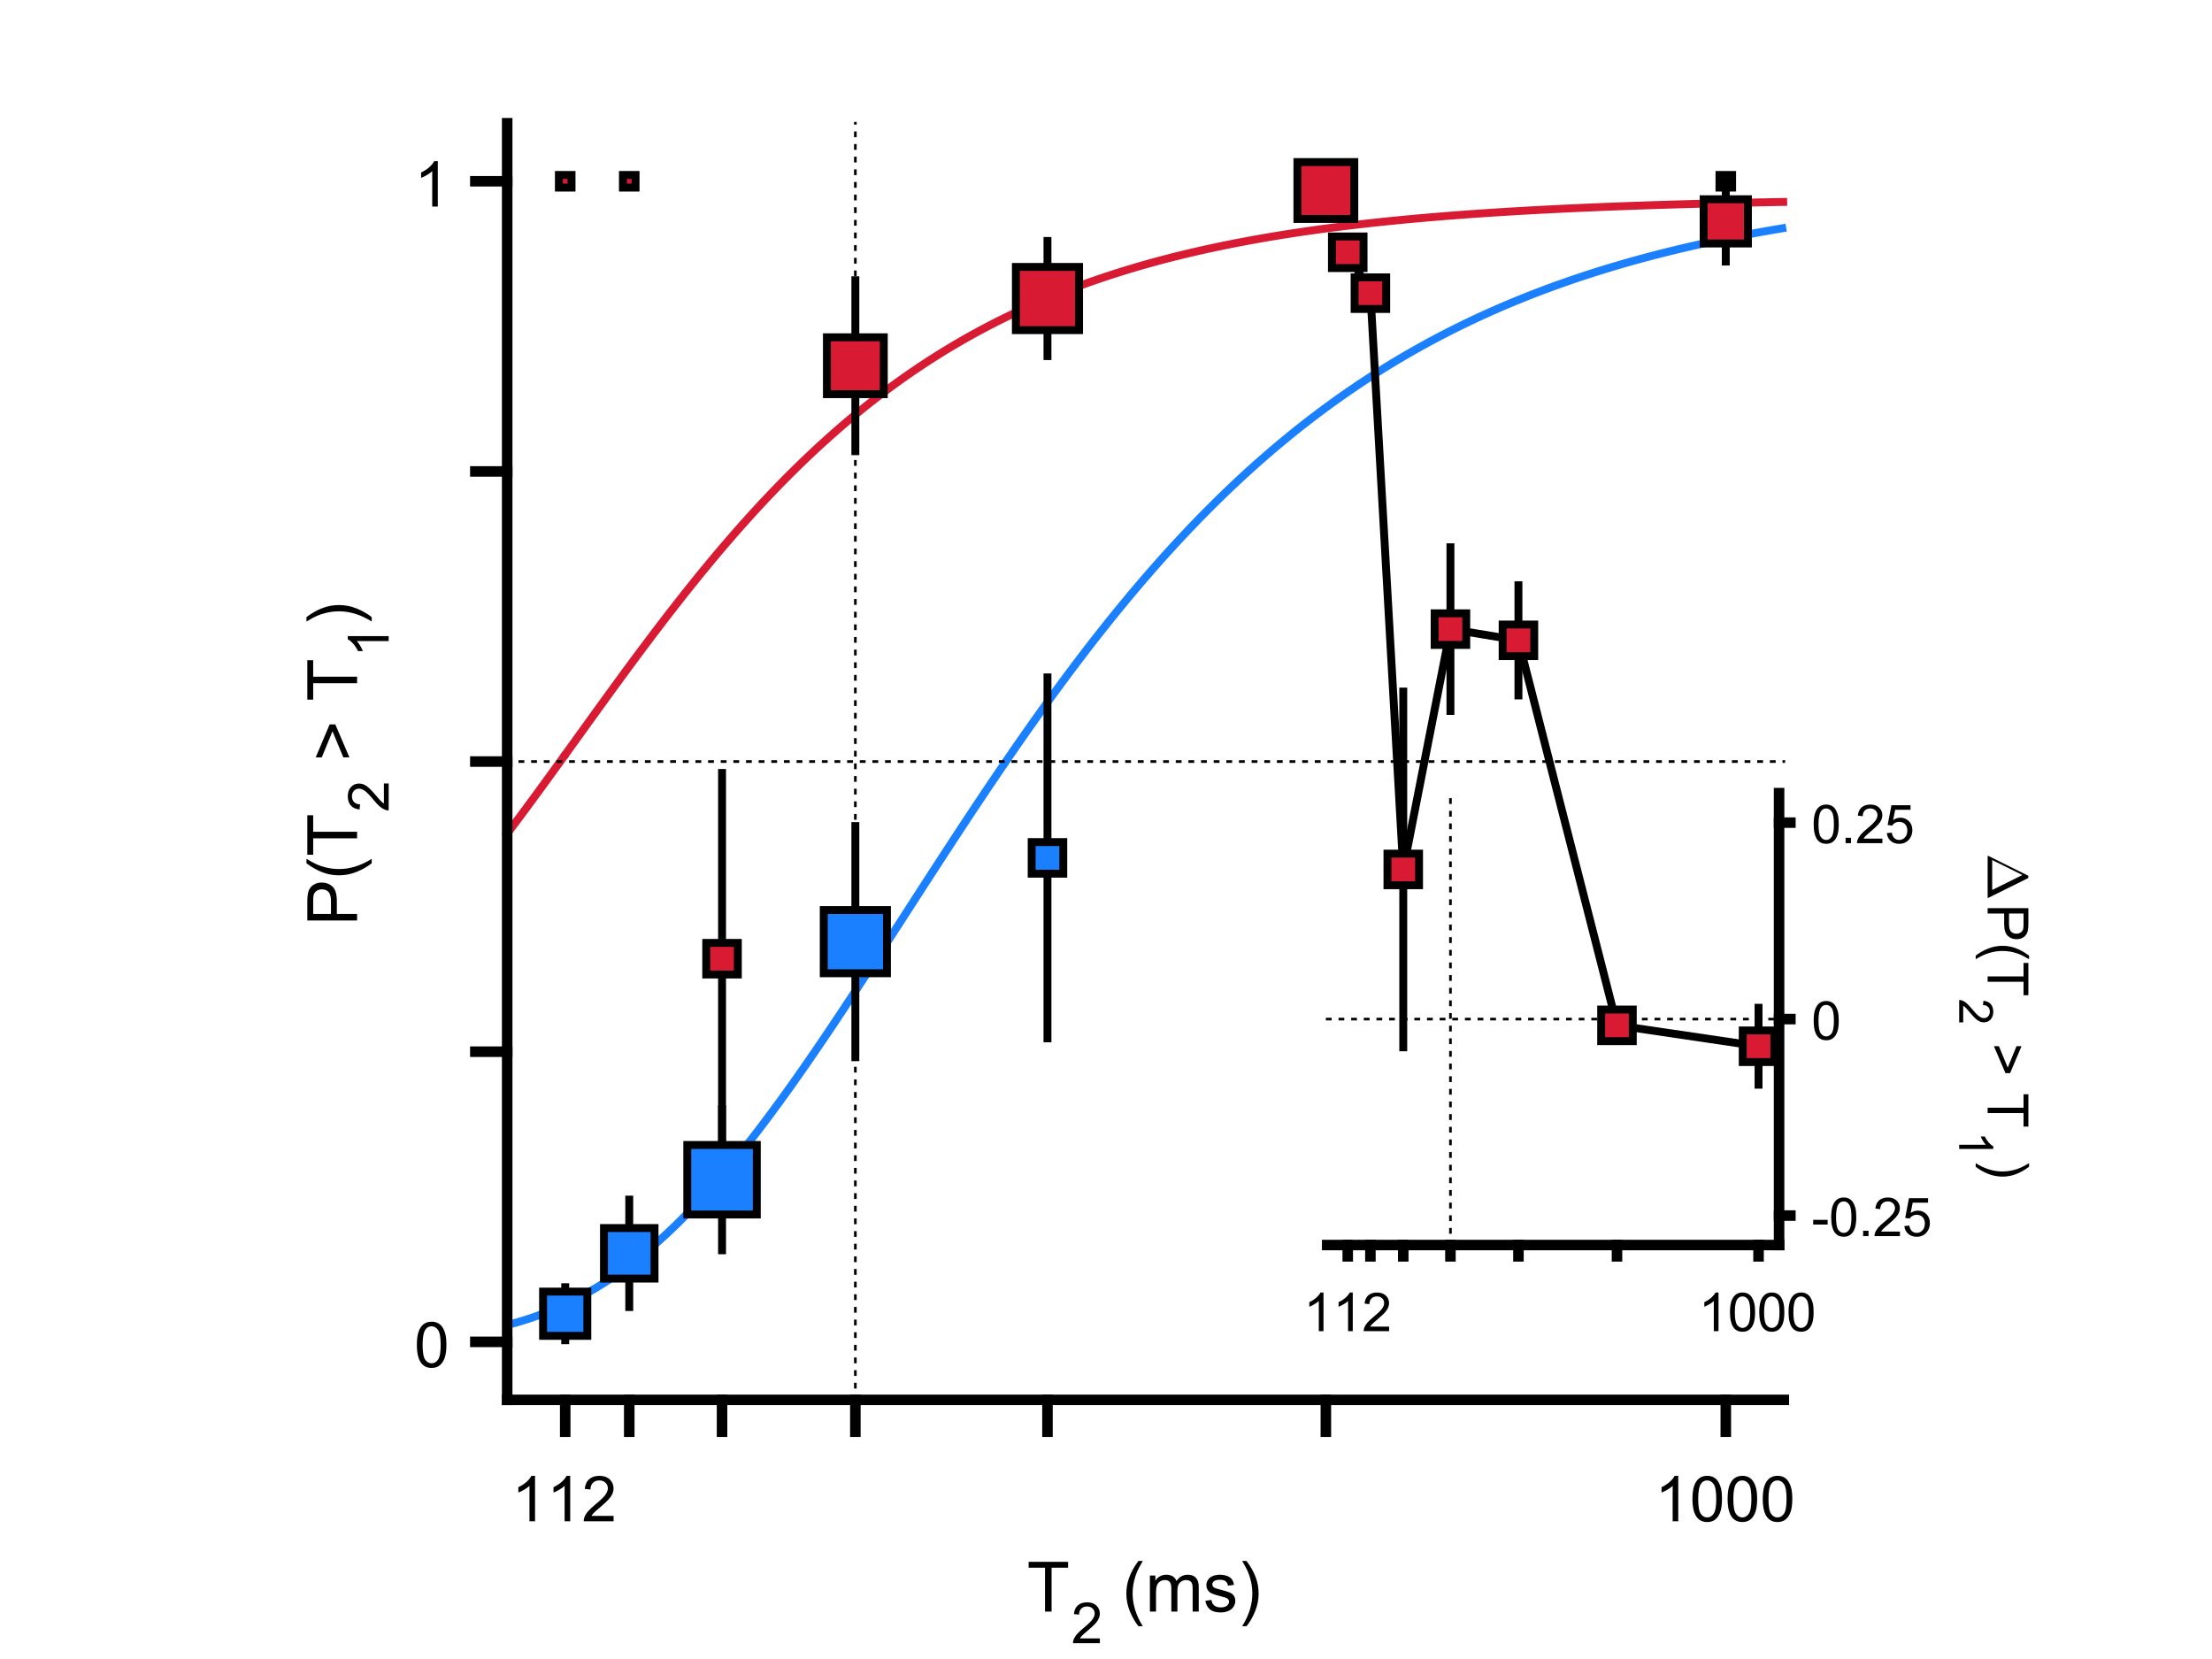 <?xml version="1.0"?>
<!DOCTYPE svg PUBLIC '-//W3C//DTD SVG 1.0//EN'
          'http://www.w3.org/TR/2001/REC-SVG-20010904/DTD/svg10.dtd'>
<svg xmlns:xlink="http://www.w3.org/1999/xlink" style="fill-opacity:1; color-rendering:auto; color-interpolation:auto; text-rendering:auto; stroke:black; stroke-linecap:square; stroke-miterlimit:10; shape-rendering:auto; stroke-opacity:1; fill:black; stroke-dasharray:none; font-weight:normal; stroke-width:1; font-family:'Dialog'; font-style:normal; stroke-linejoin:miter; font-size:12px; stroke-dashoffset:0; image-rendering:auto;" width="700" height="525" xmlns="http://www.w3.org/2000/svg"
><rect width="100%" height="100%" fill="#333333" stroke="none"/><!--Generated by the Batik Graphics2D SVG Generator--><defs id="genericDefs"
  /><g
  ><defs id="defs1"
    ><clipPath clipPathUnits="userSpaceOnUse" id="clipPath1"
      ><path d="M0 0 L700 0 L700 525 L0 525 L0 0 Z"
      /></clipPath
    ></defs
    ><g style="fill:white; stroke:white;"
    ><rect x="0" y="0" width="700" style="clip-path:url(#clipPath1); stroke:none;" height="525"
    /></g
    ><g style="fill:white; text-rendering:optimizeSpeed; color-rendering:optimizeSpeed; image-rendering:optimizeSpeed; shape-rendering:crispEdges; stroke:white; color-interpolation:sRGB;"
    ><rect x="0" width="700" height="525" y="0" style="stroke:none;"
    /></g
    ><g style="stroke-linecap:butt; fill:rgb(217,26,51); text-rendering:geometricPrecision; image-rendering:optimizeQuality; color-rendering:optimizeQuality; stroke-linejoin:bevel; stroke-dasharray:2,2; stroke:rgb(217,26,51); color-interpolation:linearRGB; stroke-width:2.5; stroke-miterlimit:1;"
    ><path d="M546.302 64.277 L546.706 64.268 L547.111 64.258 L547.515 64.249 L547.919 64.24 L548.324 64.23 L548.728 64.221 L549.133 64.212 L549.537 64.203 L549.942 64.194 L550.346 64.185 L550.75 64.176 L551.155 64.167 L551.559 64.158 L551.963 64.15 L552.368 64.141 L552.772 64.132 L553.177 64.124 L553.581 64.115 L553.986 64.106 L554.39 64.098 L554.794 64.09 L555.199 64.081 L555.603 64.073 L556.008 64.064 L556.412 64.056 L556.816 64.048 L557.221 64.04 L557.625 64.032 L558.029 64.024 L558.434 64.016 L558.838 64.008 L559.243 64 L559.647 63.992 L560.052 63.984 L560.456 63.976 L560.86 63.968 L561.265 63.961 L561.669 63.953 L562.073 63.946 L562.478 63.938 L562.882 63.93 L563.287 63.923 L563.691 63.915 L564.096 63.908 L564.5 63.901" style="fill:none; fill-rule:evenodd;"
      /><path d="M160.5 263.776 L160.904 263.243 L161.309 262.709 L161.713 262.175 L162.118 261.639 L162.522 261.102 L162.926 260.565 L163.331 260.026 L163.735 259.486 L164.14 258.946 L164.544 258.404 L164.948 257.862 L165.353 257.319 L165.757 256.775 L166.162 256.23 L166.566 255.684 L166.97 255.138 L167.375 254.59 L167.779 254.042 L168.184 253.494 L168.588 252.944 L168.993 252.394 L169.397 251.844 L169.801 251.292 L170.206 250.74 L170.61 250.188 L171.014 249.635 L171.419 249.081 L171.823 248.526 L172.228 247.972 L172.632 247.417 L173.036 246.861 L173.441 246.305 L173.845 245.748 L174.25 245.191 L174.654 244.633 L175.059 244.076 L175.463 243.517 L175.867 242.959 L176.272 242.4 L176.676 241.841 L177.081 241.281 L177.485 240.722 L177.889 240.162 L178.294 239.602 L178.698 239.041" style="fill:none; fill-rule:evenodd;"
      /><path style="fill:none; stroke-miterlimit:10; stroke-dasharray:none; fill-rule:evenodd; stroke-linejoin:round;" d="M179.103 238.481 L179.507 237.92 L179.911 237.359 L180.316 236.798 L180.72 236.237 L181.125 235.676 L181.529 235.115 L181.933 234.554 L182.338 233.992 L182.742 233.431 L183.147 232.87 L183.551 232.308 L183.956 231.747 L184.36 231.186 L184.764 230.625 L185.169 230.063 L185.573 229.502 L185.977 228.941 L186.382 228.381 L186.786 227.82 L187.191 227.26 L187.595 226.7 L188 226.14 L188.404 225.58 L188.808 225.02 L189.213 224.461 L189.617 223.902 L190.022 223.343 L190.426 222.785 L190.83 222.227 L191.235 221.669 L191.639 221.112 L192.043 220.555 L192.448 219.998 L192.852 219.442 L193.257 218.886 L193.661 218.33 L194.066 217.775 L194.47 217.221 L194.874 216.667 L195.279 216.113 L195.683 215.56 L196.088 215.008 L196.492 214.456 L196.896 213.904 L197.301 213.353 L197.705 212.803 L198.11 212.253 L198.514 211.704 L198.918 211.155 L199.323 210.607 L199.727 210.06 L200.132 209.514 L200.536 208.968 L200.94 208.422 L201.345 207.878 L201.749 207.334 L202.154 206.791 L202.558 206.248 L202.963 205.707 L203.367 205.166 L203.771 204.625 L204.176 204.086 L204.58 203.547 L204.984 203.009 L205.389 202.472 L205.793 201.936 L206.198 201.401 L206.602 200.866 L207.006 200.333 L207.411 199.8 L207.815 199.268 L208.22 198.737 L208.624 198.207 L209.029 197.677 L209.433 197.149 L209.837 196.622 L210.242 196.095 L210.646 195.57 L211.051 195.045 L211.455 194.521 L211.859 193.999 L212.264 193.477 L212.668 192.957 L213.073 192.437 L213.477 191.918 L213.881 191.401 L214.286 190.884 L214.69 190.369 L215.095 189.854 L215.499 189.34 L215.903 188.828 L216.308 188.317 L216.712 187.807 L217.117 187.297 L217.521 186.789 L217.925 186.282 L218.33 185.777 L218.734 185.272 L219.139 184.768 L219.543 184.266 L219.947 183.764 L220.352 183.264 L220.756 182.765 L221.161 182.267 L221.565 181.771 L221.97 181.275 L222.374 180.781 L222.778 180.288 L223.183 179.796 L223.587 179.305 L223.992 178.815 L224.396 178.327 L224.8 177.84 L225.205 177.354 L225.609 176.869 L226.013 176.386 L226.418 175.903 L226.822 175.422 L227.227 174.943 L227.631 174.464 L228.036 173.987 L228.44 173.511 L228.844 173.036 L229.249 172.563 L229.653 172.09 L230.058 171.62 L230.462 171.15 L230.866 170.682 L231.271 170.215 L231.675 169.749 L232.08 169.284 L232.484 168.821 L232.888 168.359 L233.293 167.899 L233.697 167.44 L234.102 166.982 L234.506 166.525 L234.91 166.07 L235.315 165.616 L235.719 165.163 L236.124 164.712 L236.528 164.262 L236.932 163.814 L237.337 163.367 L237.741 162.921 L238.146 162.476 L238.55 162.033 L238.954 161.591 L239.359 161.151 L239.763 160.712 L240.168 160.274 L240.572 159.837 L240.976 159.402 L241.381 158.969 L241.785 158.536 L242.19 158.105 L242.594 157.676 L242.999 157.248 L243.403 156.821 L243.807 156.395 L244.212 155.971 L244.616 155.549 L245.02 155.127 L245.425 154.707 L245.829 154.289 L246.234 153.872 L246.638 153.456 L247.042 153.041 L247.447 152.628 L247.851 152.217 L248.256 151.806 L248.66 151.398 L249.065 150.99 L249.469 150.584 L249.873 150.179 L250.278 149.776 L250.682 149.374 L251.087 148.974 L251.491 148.574 L251.895 148.177 L252.3 147.78 L252.704 147.385 L253.109 146.992 L253.513 146.599 L253.917 146.208 L254.322 145.819 L254.726 145.431 L255.131 145.044 L255.535 144.659 L255.939 144.275 L256.344 143.893 L256.748 143.512 L257.153 143.132 L257.557 142.754 L257.962 142.376 L258.366 142.001 L258.77 141.627 L259.175 141.254 L259.579 140.882 L259.983 140.512 L260.388 140.144 L260.792 139.776 L261.197 139.41 L261.601 139.046 L262.005 138.683 L262.41 138.321 L262.814 137.96 L263.219 137.601 L263.623 137.243 L264.027 136.887 L264.432 136.532 L264.836 136.178 L265.241 135.826 L265.645 135.475 L266.05 135.125 L266.454 134.777 L266.858 134.43 L267.263 134.085 L267.667 133.741 L268.072 133.398 L268.476 133.056 L268.88 132.716 L269.285 132.377 L269.689 132.04 L270.094 131.704 L270.498 131.369 L270.902 131.036 L271.307 130.704 L271.711 130.373 L272.116 130.043 L272.52 129.715 L272.924 129.388 L273.329 129.063 L273.733 128.739 L274.138 128.416 L274.542 128.094 L274.946 127.774 L275.351 127.455 L275.755 127.137 L276.16 126.821 L276.564 126.506 L276.969 126.192 L277.373 125.88 L277.777 125.569 L278.182 125.259 L278.586 124.95 L278.99 124.643 L279.395 124.337 L279.799 124.032 L280.204 123.729 L280.608 123.427 L281.012 123.126 L281.417 122.826 L281.821 122.528 L282.226 122.23 L282.63 121.934 L283.034 121.64 L283.439 121.347 L283.843 121.054 L284.248 120.763 L284.652 120.474 L285.057 120.185 L285.461 119.898 L285.865 119.612 L286.27 119.328 L286.674 119.044 L287.079 118.762 L287.483 118.481 L287.887 118.201 L288.292 117.922 L288.696 117.645 L289.101 117.369 L289.505 117.094 L289.909 116.82 L290.314 116.547 L290.718 116.276 L291.123 116.006 L291.527 115.737 L291.931 115.469 L292.336 115.202 L292.74 114.937 L293.145 114.672 L293.549 114.409 L293.954 114.147 L294.358 113.887 L294.762 113.627 L295.167 113.368 L295.571 113.111 L295.976 112.855 L296.38 112.6 L296.784 112.346 L297.189 112.093 L297.593 111.842 L297.998 111.591 L298.402 111.342 L298.806 111.094 L299.211 110.846 L299.615 110.6 L300.019 110.356 L300.424 110.112 L300.828 109.869 L301.233 109.628 L301.637 109.387 L302.041 109.148 L302.446 108.909 L302.85 108.672 L303.255 108.436 L303.659 108.201 L304.064 107.967 L304.468 107.734 L304.872 107.503 L305.277 107.272 L305.681 107.042 L306.086 106.814 L306.49 106.586 L306.894 106.36 L307.299 106.134 L307.703 105.91 L308.108 105.687 L308.512 105.464 L308.916 105.243 L309.321 105.023 L309.725 104.804 L310.13 104.585 L310.534 104.368 L310.938 104.152 L311.343 103.937 L311.747 103.723 L312.152 103.51 L312.556 103.298 L312.96 103.087 L313.365 102.877 L313.769 102.668 L314.174 102.459 L314.578 102.252 L314.983 102.046 L315.387 101.841 L315.791 101.637 L316.196 101.434 L316.6 101.231 L317.005 101.03 L317.409 100.83 L317.813 100.63 L318.218 100.432 L318.622 100.234 L319.026 100.038 L319.431 99.842 L319.835 99.648 L320.24 99.454 L320.644 99.261 L321.049 99.069 L321.453 98.878 L321.857 98.688 L322.262 98.499 L322.666 98.311 L323.071 98.124 L323.475 97.937 L323.879 97.752 L324.284 97.567 L324.688 97.384 L325.093 97.201 L325.497 97.019 L325.901 96.838 L326.306 96.658 L326.71 96.479 L327.115 96.3 L327.519 96.123 L327.923 95.946 L328.328 95.77 L328.732 95.596 L329.137 95.421 L329.541 95.248 L329.945 95.076 L330.35 94.904 L330.754 94.734 L331.159 94.564 L331.563 94.395 L331.967 94.227 L332.372 94.059 L332.776 93.893 L333.181 93.727 L333.585 93.562 L333.99 93.398 L334.394 93.235 L334.798 93.073 L335.203 92.911 L335.607 92.75 L336.012 92.59 L336.416 92.431 L336.82 92.273 L337.225 92.115 L337.629 91.958 L338.034 91.802 L338.438 91.647 L338.842 91.492 L339.247 91.339 L339.651 91.186 L340.055 91.034 L340.46 90.882 L340.864 90.731 L341.269 90.581 L341.673 90.432 L342.078 90.284 L342.482 90.136 L342.886 89.989 L343.291 89.843 L343.695 89.698 L344.1 89.553 L344.504 89.409 L344.908 89.266 L345.313 89.123 L345.717 88.981 L346.122 88.84 L346.526 88.7 L346.93 88.56 L347.335 88.421 L347.739 88.283 L348.144 88.145 L348.548 88.008 L348.952 87.872 L349.357 87.737 L349.761 87.602 L350.166 87.468 L350.57 87.334 L350.974 87.201 L351.379 87.069 L351.783 86.938 L352.188 86.807 L352.592 86.677 L352.997 86.548 L353.401 86.419 L353.805 86.291 L354.21 86.163 L354.614 86.037 L355.019 85.91 L355.423 85.785 L355.827 85.66 L356.232 85.536 L356.636 85.412 L357.041 85.29 L357.445 85.167 L357.849 85.046 L358.254 84.924 L358.658 84.804 L359.063 84.684 L359.467 84.565 L359.871 84.447 L360.276 84.329 L360.68 84.211 L361.085 84.094 L361.489 83.978 L361.893 83.863 L362.298 83.748 L362.702 83.633 L363.107 83.52 L363.511 83.407 L363.915 83.294 L364.32 83.182 L364.724 83.071 L365.129 82.96 L365.533 82.85 L365.937 82.74 L366.342 82.631 L366.746 82.522 L367.151 82.414 L367.555 82.307 L367.959 82.2 L368.364 82.094 L368.768 81.988 L369.173 81.882 L369.577 81.778 L369.981 81.674 L370.386 81.57 L370.79 81.467 L371.195 81.365 L371.599 81.263 L372.003 81.161 L372.408 81.06 L372.812 80.96 L373.217 80.86 L373.621 80.761 L374.026 80.662 L374.43 80.564 L374.834 80.466 L375.239 80.369 L375.643 80.272 L376.048 80.176 L376.452 80.08 L376.856 79.985 L377.261 79.89 L377.665 79.796 L378.07 79.702 L378.474 79.609 L378.878 79.516 L379.283 79.424 L379.687 79.332 L380.092 79.241 L380.496 79.15 L380.9 79.06 L381.305 78.97 L381.709 78.881 L382.114 78.792 L382.518 78.703 L382.922 78.615 L383.327 78.528 L383.731 78.441 L384.136 78.354 L384.54 78.268 L384.944 78.183 L385.349 78.097 L385.753 78.013 L386.158 77.928 L386.562 77.844 L386.966 77.761 L387.371 77.678 L387.775 77.596 L388.18 77.513 L388.584 77.432 L388.988 77.35 L389.393 77.27 L389.797 77.189 L390.202 77.109 L390.606 77.03 L391.01 76.951 L391.415 76.872 L391.819 76.794 L392.224 76.716 L392.628 76.639 L393.033 76.562 L393.437 76.485 L393.841 76.409 L394.246 76.333 L394.65 76.258 L395.055 76.183 L395.459 76.108 L395.863 76.034 L396.268 75.96 L396.672 75.887 L397.077 75.814 L397.481 75.741 L397.885 75.669 L398.29 75.597 L398.694 75.526 L399.099 75.455 L399.503 75.384 L399.907 75.314 L400.312 75.244 L400.716 75.174 L401.121 75.105 L401.525 75.037 L401.929 74.968 L402.334 74.9 L402.738 74.832 L403.143 74.765 L403.547 74.698 L403.951 74.631 L404.356 74.565 L404.76 74.499 L405.165 74.434 L405.569 74.369 L405.974 74.304 L406.378 74.239 L406.782 74.175 L407.187 74.111 L407.591 74.048 L407.995 73.985 L408.4 73.922 L408.804 73.859 L409.209 73.797 L409.613 73.736 L410.017 73.674 L410.422 73.613 L410.826 73.552 L411.231 73.492 L411.635 73.432 L412.04 73.372 L412.444 73.313 L412.848 73.254 L413.253 73.195 L413.657 73.136 L414.062 73.078 L414.466 73.02 L414.87 72.963 L415.275 72.905 L415.679 72.848 L416.084 72.792 L416.488 72.735 L416.892 72.679 L417.297 72.624 L417.701 72.568 L418.106 72.513 L418.51 72.458 L418.914 72.404 L419.319 72.35 L419.723 72.296 L420.128 72.242 L420.532 72.189 L420.936 72.136 L421.341 72.083 L421.745 72.03 L422.15 71.978 L422.554 71.926 L422.959 71.875 L423.363 71.823 L423.767 71.772 L424.172 71.721 L424.576 71.671 L424.981 71.621 L425.385 71.571 L425.789 71.521 L426.194 71.472 L426.598 71.422 L427.002 71.374 L427.407 71.325 L427.811 71.276 L428.216 71.228 L428.62 71.181 L429.024 71.133 L429.429 71.086 L429.833 71.039 L430.238 70.992 L430.642 70.945 L431.046 70.899 L431.451 70.853 L431.855 70.807 L432.26 70.762 L432.664 70.716 L433.069 70.671 L433.473 70.627 L433.877 70.582 L434.282 70.538 L434.686 70.494 L435.091 70.45 L435.495 70.406 L435.899 70.363 L436.304 70.32 L436.708 70.277 L437.113 70.234 L437.517 70.192 L437.921 70.15 L438.326 70.108 L438.73 70.066 L439.135 70.025 L439.539 69.983 L439.943 69.942 L440.348 69.901 L440.752 69.861 L441.157 69.82 L441.561 69.78 L441.966 69.74 L442.37 69.701 L442.774 69.661 L443.179 69.622 L443.583 69.583 L443.988 69.544 L444.392 69.505 L444.796 69.467 L445.201 69.429 L445.605 69.391 L446.01 69.353 L446.414 69.316 L446.818 69.278 L447.223 69.241 L447.627 69.204 L448.031 69.167 L448.436 69.131 L448.84 69.094 L449.245 69.058 L449.649 69.022 L450.053 68.987 L450.458 68.951 L450.862 68.916 L451.267 68.88 L451.671 68.845 L452.076 68.811 L452.48 68.776 L452.884 68.742 L453.289 68.707 L453.693 68.673 L454.098 68.64 L454.502 68.606 L454.906 68.573 L455.311 68.539 L455.715 68.506 L456.12 68.473 L456.524 68.44 L456.928 68.408 L457.333 68.376 L457.737 68.343 L458.142 68.311 L458.546 68.279 L458.95 68.248 L459.355 68.216 L459.759 68.185 L460.164 68.154 L460.568 68.123 L460.973 68.092 L461.377 68.061 L461.781 68.031 L462.186 68.001 L462.59 67.971 L462.995 67.941 L463.399 67.911 L463.803 67.881 L464.208 67.852 L464.612 67.822 L465.017 67.793 L465.421 67.764 L465.825 67.735 L466.23 67.707 L466.634 67.678 L467.038 67.65 L467.443 67.622 L467.847 67.594 L468.252 67.566 L468.656 67.538 L469.061 67.51 L469.465 67.483 L469.869 67.456 L470.274 67.429 L470.678 67.402 L471.083 67.375 L471.487 67.348 L471.891 67.322 L472.296 67.295 L472.7 67.269 L473.105 67.243 L473.509 67.217 L473.913 67.191 L474.318 67.165 L474.722 67.14 L475.127 67.115 L475.531 67.089 L475.935 67.064 L476.34 67.039 L476.744 67.014 L477.149 66.99 L477.553 66.965 L477.957 66.941 L478.362 66.916 L478.766 66.892 L479.171 66.868 L479.575 66.844 L479.979 66.821 L480.384 66.797 L480.788 66.774 L481.193 66.75 L481.597 66.727 L482.002 66.704 L482.406 66.681 L482.81 66.658 L483.215 66.636 L483.619 66.613 L484.024 66.591 L484.428 66.568 L484.832 66.546 L485.237 66.524 L485.641 66.502 L486.046 66.48 L486.45 66.458 L486.854 66.437 L487.259 66.415 L487.663 66.394 L488.068 66.373 L488.472 66.352 L488.876 66.331 L489.281 66.31 L489.685 66.289 L490.09 66.268 L490.494 66.248 L490.898 66.227 L491.303 66.207 L491.707 66.187 L492.112 66.167 L492.516 66.147 L492.92 66.127 L493.325 66.107 L493.729 66.088 L494.134 66.068 L494.538 66.049 L494.942 66.029 L495.347 66.01 L495.751 65.991 L496.156 65.972 L496.56 65.953 L496.964 65.934 L497.369 65.915 L497.773 65.897 L498.178 65.878 L498.582 65.86 L498.986 65.842 L499.391 65.824 L499.795 65.805 L500.2 65.788 L500.604 65.77 L501.009 65.752 L501.413 65.734 L501.817 65.717 L502.222 65.699 L502.626 65.682 L503.031 65.665 L503.435 65.647 L503.839 65.63 L504.244 65.613 L504.648 65.596 L505.053 65.58 L505.457 65.563 L505.861 65.546 L506.266 65.53 L506.67 65.513 L507.075 65.497 L507.479 65.481 L507.883 65.465 L508.288 65.448 L508.692 65.433 L509.097 65.417 L509.501 65.401 L509.905 65.385 L510.31 65.37 L510.714 65.354 L511.119 65.338 L511.523 65.323 L511.927 65.308 L512.332 65.293 L512.736 65.278 L513.141 65.263 L513.545 65.248 L513.949 65.233 L514.354 65.218 L514.758 65.203 L515.163 65.189 L515.567 65.174 L515.971 65.16 L516.376 65.145 L516.78 65.131 L517.185 65.117 L517.589 65.103 L517.994 65.088 L518.398 65.075 L518.802 65.061 L519.207 65.047 L519.611 65.033 L520.015 65.019 L520.42 65.006 L520.824 64.992 L521.229 64.979 L521.633 64.966 L522.038 64.952 L522.442 64.939 L522.846 64.926 L523.251 64.913 L523.655 64.9 L524.06 64.887 L524.464 64.874 L524.868 64.861 L525.273 64.849 L525.677 64.836 L526.082 64.823 L526.486 64.811 L526.89 64.799 L527.295 64.786 L527.699 64.774 L528.104 64.762 L528.508 64.749 L528.912 64.737 L529.317 64.725 L529.721 64.713 L530.126 64.702 L530.53 64.69 L530.934 64.678 L531.339 64.666 L531.743 64.655 L532.148 64.643 L532.552 64.632 L532.957 64.62 L533.361 64.609 L533.765 64.598 L534.17 64.586 L534.574 64.575 L534.979 64.564 L535.383 64.553 L535.787 64.542 L536.192 64.531 L536.596 64.52 L537 64.51 L537.405 64.499 L537.809 64.488 L538.214 64.477 L538.618 64.467 L539.023 64.456 L539.427 64.446 L539.831 64.436 L540.236 64.425 L540.64 64.415 L541.045 64.405 L541.449 64.395 L541.853 64.385 L542.258 64.374 L542.662 64.364 L543.067 64.355 L543.471 64.345 L543.875 64.335 L544.28 64.325 L544.684 64.315 L545.089 64.306 L545.493 64.296 L545.897 64.287"
      /><path d="M546.302 75.52 L546.706 75.439 L547.111 75.357 L547.515 75.276 L547.919 75.195 L548.324 75.115 L548.728 75.034 L549.133 74.954 L549.537 74.875 L549.942 74.796 L550.346 74.717 L550.75 74.639 L551.155 74.561 L551.559 74.483 L551.963 74.406 L552.368 74.329 L552.772 74.252 L553.177 74.176 L553.581 74.1 L553.986 74.024 L554.39 73.949 L554.794 73.874 L555.199 73.799 L555.603 73.725 L556.008 73.651 L556.412 73.577 L556.816 73.504 L557.221 73.431 L557.625 73.358 L558.029 73.286 L558.434 73.213 L558.838 73.142 L559.243 73.07 L559.647 72.999 L560.052 72.928 L560.456 72.858 L560.86 72.788 L561.265 72.718 L561.669 72.648 L562.073 72.579 L562.478 72.51 L562.882 72.442 L563.287 72.373 L563.691 72.305 L564.096 72.237 L564.5 72.17" style="fill:none; fill-rule:evenodd; stroke:rgb(26,128,255);"
      /><path d="M160.5 419.318 L160.904 419.213 L161.309 419.106 L161.713 418.997 L162.118 418.887 L162.522 418.776 L162.926 418.662 L163.331 418.547 L163.735 418.431 L164.14 418.312 L164.544 418.192 L164.948 418.071 L165.353 417.947 L165.757 417.822 L166.162 417.695 L166.566 417.567 L166.97 417.436 L167.375 417.304 L167.779 417.17 L168.184 417.034 L168.588 416.897 L168.993 416.757 L169.397 416.616 L169.801 416.472 L170.206 416.327 L170.61 416.18 L171.014 416.031 L171.419 415.881 L171.823 415.728 L172.228 415.573 L172.632 415.417 L173.036 415.258 L173.441 415.098 L173.845 414.935 L174.25 414.771 L174.654 414.604 L175.059 414.435 L175.463 414.265 L175.867 414.092 L176.272 413.918 L176.676 413.741 L177.081 413.562 L177.485 413.381 L177.889 413.198 L178.294 413.013 L178.698 412.826" style="fill:none; fill-rule:evenodd; stroke:rgb(26,128,255);"
    /></g
    ><g style="stroke-linecap:butt; fill:rgb(26,128,255); text-rendering:geometricPrecision; image-rendering:optimizeQuality; color-rendering:optimizeQuality; stroke-linejoin:round; stroke:rgb(26,128,255); color-interpolation:linearRGB; stroke-width:2.5;"
    ><path d="M179.103 412.636 L179.507 412.445 L179.911 412.251 L180.316 412.055 L180.72 411.858 L181.125 411.657 L181.529 411.455 L181.933 411.25 L182.338 411.044 L182.742 410.835 L183.147 410.623 L183.551 410.41 L183.956 410.195 L184.36 409.977 L184.764 409.756 L185.169 409.534 L185.573 409.309 L185.977 409.082 L186.382 408.853 L186.786 408.622 L187.191 408.388 L187.595 408.151 L188 407.913 L188.404 407.672 L188.808 407.429 L189.213 407.184 L189.617 406.936 L190.022 406.686 L190.426 406.433 L190.83 406.178 L191.235 405.921 L191.639 405.661 L192.043 405.399 L192.448 405.135 L192.852 404.868 L193.257 404.599 L193.661 404.328 L194.066 404.054 L194.47 403.777 L194.874 403.499 L195.279 403.218 L195.683 402.934 L196.088 402.648 L196.492 402.36 L196.896 402.069 L197.301 401.776 L197.705 401.48 L198.11 401.182 L198.514 400.881 L198.918 400.578 L199.323 400.273 L199.727 399.965 L200.132 399.655 L200.536 399.342 L200.94 399.027 L201.345 398.71 L201.749 398.389 L202.154 398.067 L202.558 397.742 L202.963 397.415 L203.367 397.085 L203.771 396.753 L204.176 396.418 L204.58 396.081 L204.984 395.741 L205.389 395.399 L205.793 395.055 L206.198 394.708 L206.602 394.359 L207.006 394.007 L207.411 393.653 L207.815 393.296 L208.22 392.938 L208.624 392.576 L209.029 392.212 L209.433 391.846 L209.837 391.477 L210.242 391.106 L210.646 390.733 L211.051 390.357 L211.455 389.978 L211.859 389.598 L212.264 389.215 L212.668 388.829 L213.073 388.442 L213.477 388.051 L213.881 387.659 L214.286 387.264 L214.69 386.866 L215.095 386.467 L215.499 386.065 L215.903 385.66 L216.308 385.253 L216.712 384.844 L217.117 384.433 L217.521 384.019 L217.925 383.603 L218.33 383.185 L218.734 382.764 L219.139 382.342 L219.543 381.916 L219.947 381.489 L220.352 381.059 L220.756 380.627 L221.161 380.193 L221.565 379.757 L221.97 379.318 L222.374 378.877 L222.778 378.434 L223.183 377.988 L223.587 377.541 L223.992 377.091 L224.396 376.639 L224.8 376.185 L225.205 375.728 L225.609 375.27 L226.013 374.809 L226.418 374.347 L226.822 373.882 L227.227 373.415 L227.631 372.946 L228.036 372.474 L228.44 372.001 L228.844 371.526 L229.249 371.048 L229.653 370.569 L230.058 370.087 L230.462 369.604 L230.866 369.118 L231.271 368.631 L231.675 368.141 L232.08 367.65 L232.484 367.156 L232.888 366.661 L233.293 366.163 L233.697 365.664 L234.102 365.163 L234.506 364.659 L234.91 364.154 L235.315 363.647 L235.719 363.138 L236.124 362.628 L236.528 362.115 L236.932 361.601 L237.337 361.084 L237.741 360.567 L238.146 360.047 L238.55 359.525 L238.954 359.002 L239.359 358.476 L239.763 357.95 L240.168 357.421 L240.572 356.891 L240.976 356.359 L241.381 355.825 L241.785 355.29 L242.19 354.752 L242.594 354.214 L242.999 353.673 L243.403 353.132 L243.807 352.588 L244.212 352.043 L244.616 351.496 L245.02 350.948 L245.425 350.398 L245.829 349.847 L246.234 349.294 L246.638 348.74 L247.042 348.184 L247.447 347.627 L247.851 347.068 L248.256 346.508 L248.66 345.946 L249.065 345.383 L249.469 344.818 L249.873 344.253 L250.278 343.685 L250.682 343.117 L251.087 342.547 L251.491 341.976 L251.895 341.404 L252.3 340.83 L252.704 340.255 L253.109 339.678 L253.513 339.101 L253.917 338.522 L254.322 337.942 L254.726 337.361 L255.131 336.779 L255.535 336.195 L255.939 335.611 L256.344 335.025 L256.748 334.438 L257.153 333.85 L257.557 333.261 L257.962 332.671 L258.366 332.079 L258.77 331.487 L259.175 330.894 L259.579 330.3 L259.983 329.704 L260.388 329.108 L260.792 328.511 L261.197 327.913 L261.601 327.313 L262.005 326.714 L262.41 326.113 L262.814 325.511 L263.219 324.908 L263.623 324.305 L264.027 323.7 L264.432 323.095 L264.836 322.489 L265.241 321.883 L265.645 321.275 L266.05 320.667 L266.454 320.058 L266.858 319.448 L267.263 318.838 L267.667 318.227 L268.072 317.615 L268.476 317.002 L268.88 316.389 L269.285 315.776 L269.689 315.161 L270.094 314.546 L270.498 313.931 L270.902 313.315 L271.307 312.698 L271.711 312.081 L272.116 311.463 L272.52 310.845 L272.924 310.226 L273.329 309.607 L273.733 308.987 L274.138 308.367 L274.542 307.747 L274.946 307.126 L275.351 306.504 L275.755 305.882 L276.16 305.26 L276.564 304.638 L276.969 304.015 L277.373 303.392 L277.777 302.769 L278.182 302.145 L278.586 301.521 L278.99 300.896 L279.395 300.272 L279.799 299.647 L280.204 299.022 L280.608 298.397 L281.012 297.771 L281.417 297.146 L281.821 296.52 L282.226 295.894 L282.63 295.268 L283.034 294.642 L283.439 294.015 L283.843 293.389 L284.248 292.762 L284.652 292.136 L285.057 291.509 L285.461 290.882 L285.865 290.256 L286.27 289.629 L286.674 289.002 L287.079 288.376 L287.483 287.749 L287.887 287.122 L288.292 286.496 L288.696 285.869 L289.101 285.243 L289.505 284.616 L289.909 283.99 L290.314 283.364 L290.718 282.738 L291.123 282.112 L291.527 281.486 L291.931 280.861 L292.336 280.236 L292.74 279.61 L293.145 278.985 L293.549 278.361 L293.954 277.736 L294.358 277.112 L294.762 276.488 L295.167 275.864 L295.571 275.24 L295.976 274.617 L296.38 273.994 L296.784 273.372 L297.189 272.75 L297.593 272.128 L297.998 271.506 L298.402 270.885 L298.806 270.264 L299.211 269.644 L299.615 269.024 L300.019 268.404 L300.424 267.785 L300.828 267.166 L301.233 266.548 L301.637 265.93 L302.041 265.312 L302.446 264.695 L302.85 264.079 L303.255 263.463 L303.659 262.847 L304.064 262.232 L304.468 261.618 L304.872 261.004 L305.277 260.39 L305.681 259.778 L306.086 259.165 L306.49 258.554 L306.894 257.943 L307.299 257.332 L307.703 256.722 L308.108 256.113 L308.512 255.504 L308.916 254.896 L309.321 254.289 L309.725 253.682 L310.13 253.076 L310.534 252.471 L310.938 251.866 L311.343 251.262 L311.747 250.659 L312.152 250.056 L312.556 249.454 L312.96 248.853 L313.365 248.252 L313.769 247.653 L314.174 247.054 L314.578 246.456 L314.983 245.858 L315.387 245.262 L315.791 244.666 L316.196 244.071 L316.6 243.476 L317.005 242.883 L317.409 242.29 L317.813 241.698 L318.218 241.107 L318.622 240.517 L319.026 239.928 L319.431 239.339 L319.835 238.752 L320.24 238.165 L320.644 237.579 L321.049 236.994 L321.453 236.41 L321.857 235.827 L322.262 235.245 L322.666 234.663 L323.071 234.083 L323.475 233.503 L323.879 232.925 L324.284 232.347 L324.688 231.77 L325.093 231.195 L325.497 230.62 L325.901 230.046 L326.306 229.473 L326.71 228.901 L327.115 228.33 L327.519 227.761 L327.923 227.192 L328.328 226.624 L328.732 226.057 L329.137 225.491 L329.541 224.926 L329.945 224.362 L330.35 223.799 L330.754 223.238 L331.159 222.677 L331.563 222.117 L331.967 221.558 L332.372 221.001 L332.776 220.444 L333.181 219.889 L333.585 219.334 L333.99 218.781 L334.394 218.229 L334.798 217.678 L335.203 217.127 L335.607 216.578 L336.012 216.03 L336.416 215.484 L336.82 214.938 L337.225 214.393 L337.629 213.85 L338.034 213.308 L338.438 212.766 L338.842 212.226 L339.247 211.687 L339.651 211.149 L340.055 210.613 L340.46 210.077 L340.864 209.543 L341.269 209.01 L341.673 208.478 L342.078 207.947 L342.482 207.417 L342.886 206.888 L343.291 206.361 L343.695 205.835 L344.1 205.31 L344.504 204.786 L344.908 204.263 L345.313 203.741 L345.717 203.221 L346.122 202.702 L346.526 202.184 L346.93 201.667 L347.335 201.152 L347.739 200.637 L348.144 200.124 L348.548 199.612 L348.952 199.101 L349.357 198.592 L349.761 198.083 L350.166 197.576 L350.57 197.071 L350.974 196.566 L351.379 196.062 L351.783 195.56 L352.188 195.059 L352.592 194.56 L352.997 194.061 L353.401 193.564 L353.805 193.068 L354.21 192.573 L354.614 192.079 L355.019 191.587 L355.423 191.096 L355.827 190.606 L356.232 190.118 L356.636 189.63 L357.041 189.144 L357.445 188.659 L357.849 188.176 L358.254 187.693 L358.658 187.212 L359.063 186.732 L359.467 186.254 L359.871 185.777 L360.276 185.3 L360.68 184.826 L361.085 184.352 L361.489 183.88 L361.893 183.409 L362.298 182.939 L362.702 182.471 L363.107 182.004 L363.511 181.538 L363.915 181.073 L364.32 180.609 L364.724 180.147 L365.129 179.686 L365.533 179.227 L365.937 178.769 L366.342 178.312 L366.746 177.856 L367.151 177.401 L367.555 176.948 L367.959 176.496 L368.364 176.045 L368.768 175.596 L369.173 175.148 L369.577 174.701 L369.981 174.255 L370.386 173.811 L370.79 173.368 L371.195 172.926 L371.599 172.486 L372.003 172.047 L372.408 171.609 L372.812 171.172 L373.217 170.737 L373.621 170.302 L374.026 169.869 L374.43 169.438 L374.834 169.008 L375.239 168.578 L375.643 168.151 L376.048 167.724 L376.452 167.299 L376.856 166.875 L377.261 166.452 L377.665 166.031 L378.07 165.611 L378.474 165.192 L378.878 164.774 L379.283 164.358 L379.687 163.943 L380.092 163.529 L380.496 163.116 L380.9 162.705 L381.305 162.295 L381.709 161.886 L382.114 161.478 L382.518 161.072 L382.922 160.667 L383.327 160.263 L383.731 159.861 L384.136 159.46 L384.54 159.06 L384.944 158.661 L385.349 158.263 L385.753 157.867 L386.158 157.472 L386.562 157.078 L386.966 156.686 L387.371 156.295 L387.775 155.905 L388.18 155.516 L388.584 155.128 L388.988 154.742 L389.393 154.357 L389.797 153.973 L390.202 153.59 L390.606 153.209 L391.01 152.829 L391.415 152.45 L391.819 152.072 L392.224 151.696 L392.628 151.321 L393.033 150.947 L393.437 150.574 L393.841 150.202 L394.246 149.832 L394.65 149.463 L395.055 149.095 L395.459 148.728 L395.863 148.363 L396.268 147.999 L396.672 147.636 L397.077 147.274 L397.481 146.913 L397.885 146.554 L398.29 146.196 L398.694 145.838 L399.099 145.483 L399.503 145.128 L399.907 144.774 L400.312 144.422 L400.716 144.071 L401.121 143.721 L401.525 143.373 L401.929 143.025 L402.334 142.679 L402.738 142.334 L403.143 141.99 L403.547 141.647 L403.951 141.305 L404.356 140.965 L404.76 140.626 L405.165 140.287 L405.569 139.951 L405.974 139.615 L406.378 139.28 L406.782 138.947 L407.187 138.614 L407.591 138.283 L407.995 137.953 L408.4 137.624 L408.804 137.297 L409.209 136.97 L409.613 136.645 L410.017 136.32 L410.422 135.997 L410.826 135.675 L411.231 135.354 L411.635 135.035 L412.04 134.716 L412.444 134.399 L412.848 134.082 L413.253 133.767 L413.657 133.453 L414.062 133.14 L414.466 132.828 L414.87 132.517 L415.275 132.208 L415.679 131.899 L416.084 131.591 L416.488 131.285 L416.892 130.98 L417.297 130.676 L417.701 130.373 L418.106 130.071 L418.51 129.77 L418.914 129.47 L419.319 129.171 L419.723 128.874 L420.128 128.577 L420.532 128.282 L420.936 127.987 L421.341 127.694 L421.745 127.402 L422.15 127.111 L422.554 126.82 L422.959 126.531 L423.363 126.243 L423.767 125.956 L424.172 125.671 L424.576 125.386 L424.981 125.102 L425.385 124.819 L425.789 124.537 L426.194 124.257 L426.598 123.977 L427.002 123.699 L427.407 123.421 L427.811 123.144 L428.216 122.869 L428.62 122.595 L429.024 122.321 L429.429 122.049 L429.833 121.777 L430.238 121.507 L430.642 121.237 L431.046 120.969 L431.451 120.702 L431.855 120.435 L432.26 120.17 L432.664 119.906 L433.069 119.642 L433.473 119.38 L433.877 119.118 L434.282 118.858 L434.686 118.599 L435.091 118.34 L435.495 118.083 L435.899 117.826 L436.304 117.571 L436.708 117.316 L437.113 117.063 L437.517 116.81 L437.921 116.558 L438.326 116.308 L438.73 116.058 L439.135 115.809 L439.539 115.561 L439.943 115.315 L440.348 115.069 L440.752 114.824 L441.157 114.58 L441.561 114.337 L441.966 114.094 L442.37 113.853 L442.774 113.613 L443.179 113.374 L443.583 113.135 L443.988 112.898 L444.392 112.661 L444.796 112.425 L445.201 112.191 L445.605 111.957 L446.01 111.724 L446.414 111.492 L446.818 111.261 L447.223 111.03 L447.627 110.801 L448.031 110.573 L448.436 110.345 L448.84 110.118 L449.245 109.893 L449.649 109.668 L450.053 109.444 L450.458 109.221 L450.862 108.998 L451.267 108.777 L451.671 108.556 L452.076 108.337 L452.48 108.118 L452.884 107.9 L453.289 107.683 L453.693 107.467 L454.098 107.251 L454.502 107.037 L454.906 106.823 L455.311 106.61 L455.715 106.398 L456.12 106.187 L456.524 105.977 L456.928 105.768 L457.333 105.559 L457.737 105.351 L458.142 105.144 L458.546 104.938 L458.95 104.733 L459.355 104.528 L459.759 104.325 L460.164 104.122 L460.568 103.92 L460.973 103.719 L461.377 103.518 L461.781 103.318 L462.186 103.12 L462.59 102.921 L462.995 102.724 L463.399 102.528 L463.803 102.332 L464.208 102.137 L464.612 101.943 L465.017 101.75 L465.421 101.557 L465.825 101.366 L466.23 101.175 L466.634 100.984 L467.038 100.795 L467.443 100.606 L467.847 100.418 L468.252 100.231 L468.656 100.045 L469.061 99.859 L469.465 99.674 L469.869 99.49 L470.274 99.307 L470.678 99.124 L471.083 98.942 L471.487 98.761 L471.891 98.581 L472.296 98.401 L472.7 98.222 L473.105 98.044 L473.509 97.867 L473.913 97.69 L474.318 97.514 L474.722 97.339 L475.127 97.164 L475.531 96.99 L475.935 96.817 L476.34 96.644 L476.744 96.473 L477.149 96.302 L477.553 96.131 L477.957 95.962 L478.362 95.793 L478.766 95.625 L479.171 95.457 L479.575 95.29 L479.979 95.124 L480.384 94.959 L480.788 94.794 L481.193 94.63 L481.597 94.466 L482.002 94.303 L482.406 94.141 L482.81 93.98 L483.215 93.819 L483.619 93.659 L484.024 93.5 L484.428 93.341 L484.832 93.183 L485.237 93.025 L485.641 92.868 L486.046 92.712 L486.45 92.557 L486.854 92.402 L487.259 92.248 L487.663 92.094 L488.068 91.941 L488.472 91.789 L488.876 91.638 L489.281 91.487 L489.685 91.336 L490.09 91.186 L490.494 91.037 L490.898 90.889 L491.303 90.741 L491.707 90.594 L492.112 90.447 L492.516 90.301 L492.92 90.156 L493.325 90.011 L493.729 89.867 L494.134 89.723 L494.538 89.58 L494.942 89.438 L495.347 89.296 L495.751 89.155 L496.156 89.014 L496.56 88.874 L496.964 88.735 L497.369 88.596 L497.773 88.458 L498.178 88.32 L498.582 88.183 L498.986 88.046 L499.391 87.91 L499.795 87.775 L500.2 87.64 L500.604 87.506 L501.009 87.373 L501.413 87.239 L501.817 87.107 L502.222 86.975 L502.626 86.844 L503.031 86.713 L503.435 86.582 L503.839 86.453 L504.244 86.324 L504.648 86.195 L505.053 86.067 L505.457 85.939 L505.861 85.812 L506.266 85.686 L506.67 85.56 L507.075 85.435 L507.479 85.31 L507.883 85.186 L508.288 85.062 L508.692 84.939 L509.097 84.816 L509.501 84.694 L509.905 84.572 L510.31 84.451 L510.714 84.33 L511.119 84.21 L511.523 84.091 L511.927 83.971 L512.332 83.853 L512.736 83.735 L513.141 83.617 L513.545 83.5 L513.949 83.383 L514.354 83.267 L514.758 83.152 L515.163 83.037 L515.567 82.922 L515.971 82.808 L516.376 82.695 L516.78 82.581 L517.185 82.469 L517.589 82.357 L517.994 82.245 L518.398 82.134 L518.802 82.023 L519.207 81.913 L519.611 81.803 L520.015 81.694 L520.42 81.585 L520.824 81.477 L521.229 81.369 L521.633 81.262 L522.038 81.155 L522.442 81.048 L522.846 80.942 L523.251 80.837 L523.655 80.731 L524.06 80.627 L524.464 80.523 L524.868 80.419 L525.273 80.316 L525.677 80.213 L526.082 80.11 L526.486 80.008 L526.89 79.907 L527.295 79.806 L527.699 79.705 L528.104 79.605 L528.508 79.505 L528.912 79.406 L529.317 79.307 L529.721 79.209 L530.126 79.111 L530.53 79.013 L530.934 78.916 L531.339 78.819 L531.743 78.723 L532.148 78.627 L532.552 78.531 L532.957 78.436 L533.361 78.341 L533.765 78.247 L534.17 78.153 L534.574 78.06 L534.979 77.967 L535.383 77.874 L535.787 77.782 L536.192 77.69 L536.596 77.599 L537 77.508 L537.405 77.417 L537.809 77.327 L538.214 77.237 L538.618 77.147 L539.023 77.058 L539.427 76.97 L539.831 76.882 L540.236 76.794 L540.64 76.706 L541.045 76.619 L541.449 76.532 L541.853 76.446 L542.258 76.36 L542.662 76.274 L543.067 76.189 L543.471 76.104 L543.875 76.02 L544.28 75.936 L544.684 75.852 L545.089 75.769 L545.493 75.685 L545.897 75.603" style="fill:none; fill-rule:evenodd;"
    /></g
    ><g style="stroke-linecap:butt; text-rendering:geometricPrecision; image-rendering:optimizeQuality; color-rendering:optimizeQuality; stroke-linejoin:bevel; stroke-dasharray:1,3; color-interpolation:linearRGB; stroke-width:0.833; stroke-miterlimit:1;"
    ><line y2="39" style="fill:none;" x1="270.682" x2="270.682" y1="443"
      /><line y2="241" style="fill:none;" x1="160.5" x2="564.5" y1="241"
    /></g
    ><g style="stroke-linecap:butt; text-rendering:geometricPrecision; color-rendering:optimizeQuality; image-rendering:optimizeQuality; stroke-linejoin:round; color-interpolation:linearRGB; stroke-width:2.5;"
    ><line y2="57.364" style="fill:none;" x1="546.136" x2="546.136" y1="57.364"
      /><line y2="57.364" style="fill:none;" x1="546.136" x2="546.136" y1="57.364"
    /></g
    ><g transform="translate(546.136,57.364)" style="fill:rgb(26,128,255); text-rendering:geometricPrecision; color-rendering:optimizeQuality; image-rendering:optimizeQuality; color-interpolation:linearRGB; stroke:rgb(26,128,255);"
    ><path style="stroke:none;" d="M-2 -2 L-2 2 L2 2 L2 -2 Z"
    /></g
    ><g transform="translate(546.136,57.364)" style="stroke-linecap:butt; text-rendering:geometricPrecision; color-rendering:optimizeQuality; image-rendering:optimizeQuality; color-interpolation:linearRGB; stroke-width:2.5;"
    ><path style="fill:none;" d="M-2 -2 L-2 2 L2 2 L2 -2 Z"
      /><line transform="translate(-546.136,-57.364)" x1="419.576" x2="419.576" y1="57.364" style="fill:none; stroke-linejoin:round;" y2="57.364"
      /><line transform="translate(-546.136,-57.364)" x1="419.576" x2="419.576" y1="57.364" style="fill:none; stroke-linejoin:round;" y2="57.364"
    /></g
    ><g transform="translate(419.576,57.364)" style="fill:rgb(26,128,255); text-rendering:geometricPrecision; color-rendering:optimizeQuality; image-rendering:optimizeQuality; color-interpolation:linearRGB; stroke:rgb(26,128,255);"
    ><path style="stroke:none;" d="M-2 -2 L-2 2 L2 2 L2 -2 Z"
    /></g
    ><g transform="translate(419.576,57.364)" style="stroke-linecap:butt; text-rendering:geometricPrecision; color-rendering:optimizeQuality; image-rendering:optimizeQuality; color-interpolation:linearRGB; stroke-width:2.5;"
    ><path style="fill:none;" d="M-2 -2 L-2 2 L2 2 L2 -2 Z"
      /><line transform="translate(-419.576,-57.364)" x1="331.48" x2="331.48" y1="271.481" style="fill:none; stroke-linejoin:round;" y2="328.596"
      /><line transform="translate(-419.576,-57.364)" x1="331.48" x2="331.48" y1="271.481" style="fill:none; stroke-linejoin:round;" y2="214.366"
    /></g
    ><g transform="translate(331.48,271.481)" style="fill:rgb(26,128,255); text-rendering:geometricPrecision; color-rendering:optimizeQuality; image-rendering:optimizeQuality; color-interpolation:linearRGB; stroke:rgb(26,128,255);"
    ><path style="stroke:none;" d="M-5 -5 L-5 5 L5 5 L5 -5 Z"
    /></g
    ><g transform="translate(331.48,271.481)" style="stroke-linecap:butt; text-rendering:geometricPrecision; color-rendering:optimizeQuality; image-rendering:optimizeQuality; color-interpolation:linearRGB; stroke-width:2.5;"
    ><path style="fill:none;" d="M-5 -5 L-5 5 L5 5 L5 -5 Z"
      /><line transform="translate(-331.48,-271.481)" x1="270.682" x2="270.682" y1="297.991" style="fill:none; stroke-linejoin:round;" y2="334.572"
      /><line transform="translate(-331.48,-271.481)" x1="270.682" x2="270.682" y1="297.991" style="fill:none; stroke-linejoin:round;" y2="261.41"
    /></g
    ><g transform="translate(270.682,297.991)" style="fill:rgb(26,128,255); text-rendering:geometricPrecision; color-rendering:optimizeQuality; image-rendering:optimizeQuality; color-interpolation:linearRGB; stroke:rgb(26,128,255);"
    ><path style="stroke:none;" d="M-10 -10 L-10 10 L10 10 L10 -10 Z"
    /></g
    ><g transform="translate(270.682,297.991)" style="stroke-linecap:butt; text-rendering:geometricPrecision; color-rendering:optimizeQuality; image-rendering:optimizeQuality; color-interpolation:linearRGB; stroke-width:2.5;"
    ><path style="fill:none;" d="M-10 -10 L-10 10 L10 10 L10 -10 Z"
      /><line transform="translate(-270.682,-297.991)" x1="228.495" x2="228.495" y1="373.333" style="fill:none; stroke-linejoin:round;" y2="395.65"
      /><line transform="translate(-270.682,-297.991)" x1="228.495" x2="228.495" y1="373.333" style="fill:none; stroke-linejoin:round;" y2="351.016"
    /></g
    ><g transform="translate(228.495,373.333)" style="fill:rgb(26,128,255); text-rendering:geometricPrecision; color-rendering:optimizeQuality; image-rendering:optimizeQuality; color-interpolation:linearRGB; stroke:rgb(26,128,255);"
    ><path style="stroke:none;" d="M-11 -11 L-11 11 L11 11 L11 -11 Z"
    /></g
    ><g transform="translate(228.495,373.333)" style="stroke-linecap:butt; text-rendering:geometricPrecision; color-rendering:optimizeQuality; image-rendering:optimizeQuality; color-interpolation:linearRGB; stroke-width:2.5;"
    ><path style="fill:none;" d="M-11 -11 L-11 11 L11 11 L11 -11 Z"
      /><line transform="translate(-228.495,-373.333)" x1="199.13" x2="199.13" y1="396.621" style="fill:none; stroke-linejoin:round;" y2="413.611"
      /><line transform="translate(-228.495,-373.333)" x1="199.13" x2="199.13" y1="396.621" style="fill:none; stroke-linejoin:round;" y2="379.632"
    /></g
    ><g transform="translate(199.13,396.621)" style="fill:rgb(26,128,255); text-rendering:geometricPrecision; color-rendering:optimizeQuality; image-rendering:optimizeQuality; color-interpolation:linearRGB; stroke:rgb(26,128,255);"
    ><path style="stroke:none;" d="M-8 -8 L-8 8 L8 8 L8 -8 Z"
    /></g
    ><g transform="translate(199.13,396.621)" style="stroke-linecap:butt; text-rendering:geometricPrecision; color-rendering:optimizeQuality; image-rendering:optimizeQuality; color-interpolation:linearRGB; stroke-width:2.5;"
    ><path style="fill:none;" d="M-8 -8 L-8 8 L8 8 L8 -8 Z"
      /><line transform="translate(-199.13,-396.621)" x1="178.864" x2="178.864" y1="415.738" style="fill:none; stroke-linejoin:round;" y2="424.13"
      /><line transform="translate(-199.13,-396.621)" x1="178.864" x2="178.864" y1="415.738" style="fill:none; stroke-linejoin:round;" y2="407.345"
    /></g
    ><g transform="translate(178.864,415.738)" style="fill:rgb(26,128,255); text-rendering:geometricPrecision; color-rendering:optimizeQuality; image-rendering:optimizeQuality; color-interpolation:linearRGB; stroke:rgb(26,128,255);"
    ><path style="stroke:none;" d="M-7 -7 L-7 7 L7 7 L7 -7 Z"
    /></g
    ><g transform="translate(178.864,415.738)" style="stroke-linecap:butt; text-rendering:geometricPrecision; color-rendering:optimizeQuality; image-rendering:optimizeQuality; color-interpolation:linearRGB; stroke-width:2.5;"
    ><path style="fill:none;" d="M-7 -7 L-7 7 L7 7 L7 -7 Z"
      /><line transform="translate(-178.864,-415.738)" x1="546.136" x2="546.136" y1="70.052" style="fill:none; stroke-linejoin:round;" y2="82.763"
      /><line transform="translate(-178.864,-415.738)" x1="546.136" x2="546.136" y1="70.052" style="fill:none; stroke-linejoin:round;" y2="57.342"
    /></g
    ><g transform="translate(546.136,70.052)" style="fill:rgb(217,26,51); text-rendering:geometricPrecision; color-rendering:optimizeQuality; image-rendering:optimizeQuality; color-interpolation:linearRGB; stroke:rgb(217,26,51);"
    ><path style="stroke:none;" d="M-7 -7 L-7 7 L7 7 L7 -7 Z"
    /></g
    ><g transform="translate(546.136,70.052)" style="stroke-linecap:butt; text-rendering:geometricPrecision; color-rendering:optimizeQuality; image-rendering:optimizeQuality; color-interpolation:linearRGB; stroke-width:2.5;"
    ><path style="fill:none;" d="M-7 -7 L-7 7 L7 7 L7 -7 Z"
      /><line transform="translate(-546.136,-70.052)" x1="419.576" x2="419.576" y1="60.287" style="fill:none; stroke-linejoin:round;" y2="63.166"
      /><line transform="translate(-546.136,-70.052)" x1="419.576" x2="419.576" y1="60.287" style="fill:none; stroke-linejoin:round;" y2="57.408"
    /></g
    ><g transform="translate(419.576,60.287)" style="fill:rgb(217,26,51); text-rendering:geometricPrecision; color-rendering:optimizeQuality; image-rendering:optimizeQuality; color-interpolation:linearRGB; stroke:rgb(217,26,51);"
    ><path style="stroke:none;" d="M-9 -9 L-9 9 L9 9 L9 -9 Z"
    /></g
    ><g transform="translate(419.576,60.287)" style="stroke-linecap:butt; text-rendering:geometricPrecision; color-rendering:optimizeQuality; image-rendering:optimizeQuality; color-interpolation:linearRGB; stroke-width:2.5;"
    ><path style="fill:none;" d="M-9 -9 L-9 9 L9 9 L9 -9 Z"
      /><line transform="translate(-419.576,-60.287)" x1="331.48" x2="331.48" y1="94.472" style="fill:none; stroke-linejoin:round;" y2="112.685"
      /><line transform="translate(-419.576,-60.287)" x1="331.48" x2="331.48" y1="94.472" style="fill:none; stroke-linejoin:round;" y2="76.258"
    /></g
    ><g transform="translate(331.48,94.472)" style="fill:rgb(217,26,51); text-rendering:geometricPrecision; color-rendering:optimizeQuality; image-rendering:optimizeQuality; color-interpolation:linearRGB; stroke:rgb(217,26,51);"
    ><path style="stroke:none;" d="M-10 -10 L-10 10 L10 10 L10 -10 Z"
    /></g
    ><g transform="translate(331.48,94.472)" style="stroke-linecap:butt; text-rendering:geometricPrecision; color-rendering:optimizeQuality; image-rendering:optimizeQuality; color-interpolation:linearRGB; stroke-width:2.5;"
    ><path style="fill:none;" d="M-10 -10 L-10 10 L10 10 L10 -10 Z"
      /><line transform="translate(-331.48,-94.472)" x1="270.682" x2="270.682" y1="115.734" style="fill:none; stroke-linejoin:round;" y2="142.779"
      /><line transform="translate(-331.48,-94.472)" x1="270.682" x2="270.682" y1="115.734" style="fill:none; stroke-linejoin:round;" y2="88.688"
    /></g
    ><g transform="translate(270.682,115.734)" style="fill:rgb(217,26,51); text-rendering:geometricPrecision; color-rendering:optimizeQuality; image-rendering:optimizeQuality; color-interpolation:linearRGB; stroke:rgb(217,26,51);"
    ><path style="stroke:none;" d="M-9 -9 L-9 9 L9 9 L9 -9 Z"
    /></g
    ><g transform="translate(270.682,115.734)" style="stroke-linecap:butt; text-rendering:geometricPrecision; color-rendering:optimizeQuality; image-rendering:optimizeQuality; color-interpolation:linearRGB; stroke-width:2.5;"
    ><path style="fill:none;" d="M-9 -9 L-9 9 L9 9 L9 -9 Z"
      /><line transform="translate(-270.682,-115.734)" x1="228.495" x2="228.495" y1="303.388" style="fill:none; stroke-linejoin:round;" y2="362.164"
      /><line transform="translate(-270.682,-115.734)" x1="228.495" x2="228.495" y1="303.388" style="fill:none; stroke-linejoin:round;" y2="244.612"
    /></g
    ><g transform="translate(228.495,303.388)" style="fill:rgb(217,26,51); text-rendering:geometricPrecision; color-rendering:optimizeQuality; image-rendering:optimizeQuality; color-interpolation:linearRGB; stroke:rgb(217,26,51);"
    ><path style="stroke:none;" d="M-5 -5 L-5 5 L5 5 L5 -5 Z"
    /></g
    ><g transform="translate(228.495,303.388)" style="stroke-linecap:butt; text-rendering:geometricPrecision; color-rendering:optimizeQuality; image-rendering:optimizeQuality; color-interpolation:linearRGB; stroke-width:2.5;"
    ><path style="fill:none;" d="M-5 -5 L-5 5 L5 5 L5 -5 Z"
      /><line transform="translate(-228.495,-303.388)" x1="199.13" x2="199.13" y1="57.364" style="fill:none; stroke-linejoin:round;" y2="57.364"
      /><line transform="translate(-228.495,-303.388)" x1="199.13" x2="199.13" y1="57.364" style="fill:none; stroke-linejoin:round;" y2="57.364"
    /></g
    ><g transform="translate(199.13,57.364)" style="fill:rgb(217,26,51); text-rendering:geometricPrecision; color-rendering:optimizeQuality; image-rendering:optimizeQuality; color-interpolation:linearRGB; stroke:rgb(217,26,51);"
    ><path style="stroke:none;" d="M-2 -2 L-2 2 L2 2 L2 -2 Z"
    /></g
    ><g transform="translate(199.13,57.364)" style="stroke-linecap:butt; text-rendering:geometricPrecision; color-rendering:optimizeQuality; image-rendering:optimizeQuality; color-interpolation:linearRGB; stroke-width:2.5;"
    ><path style="fill:none;" d="M-2 -2 L-2 2 L2 2 L2 -2 Z"
      /><line transform="translate(-199.13,-57.364)" x1="178.864" x2="178.864" y1="57.364" style="fill:none; stroke-linejoin:round;" y2="57.364"
      /><line transform="translate(-199.13,-57.364)" x1="178.864" x2="178.864" y1="57.364" style="fill:none; stroke-linejoin:round;" y2="57.364"
    /></g
    ><g transform="translate(178.864,57.364)" style="fill:rgb(217,26,51); text-rendering:geometricPrecision; color-rendering:optimizeQuality; image-rendering:optimizeQuality; color-interpolation:linearRGB; stroke:rgb(217,26,51);"
    ><path style="stroke:none;" d="M-2 -2 L-2 2 L2 2 L2 -2 Z"
    /></g
    ><g transform="translate(178.864,57.364)" style="stroke-linecap:butt; text-rendering:geometricPrecision; color-rendering:optimizeQuality; image-rendering:optimizeQuality; color-interpolation:linearRGB; stroke-width:2.5;"
    ><path style="fill:none;" d="M-2 -2 L-2 2 L2 2 L2 -2 Z"
      /><line transform="translate(-178.864,-57.364)" x1="160.5" x2="564.5" y1="443" style="stroke-linecap:square; fill:none; stroke-linejoin:round; stroke-width:3.333;" y2="443"
      /><line transform="translate(-178.864,-57.364)" x1="178.864" x2="178.864" y1="443" style="stroke-linecap:square; fill:none; stroke-linejoin:round; stroke-width:3.333;" y2="453.075"
      /><line transform="translate(-178.864,-57.364)" x1="199.13" x2="199.13" y1="443" style="stroke-linecap:square; fill:none; stroke-linejoin:round; stroke-width:3.333;" y2="453.075"
      /><line transform="translate(-178.864,-57.364)" x1="228.495" x2="228.495" y1="443" style="stroke-linecap:square; fill:none; stroke-linejoin:round; stroke-width:3.333;" y2="453.075"
      /><line transform="translate(-178.864,-57.364)" x1="270.682" x2="270.682" y1="443" style="stroke-linecap:square; fill:none; stroke-linejoin:round; stroke-width:3.333;" y2="453.075"
      /><line transform="translate(-178.864,-57.364)" x1="331.48" x2="331.48" y1="443" style="stroke-linecap:square; fill:none; stroke-linejoin:round; stroke-width:3.333;" y2="453.075"
      /><line transform="translate(-178.864,-57.364)" x1="419.576" x2="419.576" y1="443" style="stroke-linecap:square; fill:none; stroke-linejoin:round; stroke-width:3.333;" y2="453.075"
      /><line transform="translate(-178.864,-57.364)" x1="546.136" x2="546.136" y1="443" style="stroke-linecap:square; fill:none; stroke-linejoin:round; stroke-width:3.333;" y2="453.075"
    /></g
    ><g transform="translate(178.864,460.408)" style="font-size:20px; text-rendering:geometricPrecision; color-rendering:optimizeQuality; image-rendering:optimizeQuality; font-family:'SansSerif'; color-interpolation:linearRGB;"
    ><path style="stroke:none;" d="M-9.547 21 L-11.312 21 L-11.312 9.797 Q-11.938 10.406 -12.969 11.008 Q-14 11.609 -14.828 11.922 L-14.828 10.219 Q-13.344 9.531 -12.242 8.539 Q-11.141 7.547 -10.688 6.625 L-9.547 6.625 L-9.547 21 ZM1.576 21 L-0.19 21 L-0.19 9.797 Q-0.815 10.406 -1.846 11.008 Q-2.877 11.609 -3.705 11.922 L-3.705 10.219 Q-2.221 9.531 -1.119 8.539 Q-0.018 7.547 0.435 6.625 L1.576 6.625 L1.576 21 ZM15.309 19.312 L15.309 21 L5.856 21 Q5.84 20.359 6.059 19.781 Q6.418 18.812 7.215 17.875 Q8.012 16.938 9.512 15.703 Q11.855 13.797 12.676 12.68 Q13.496 11.562 13.496 10.562 Q13.496 9.516 12.746 8.797 Q11.996 8.078 10.793 8.078 Q9.527 8.078 8.762 8.844 Q7.996 9.609 7.996 10.953 L6.184 10.766 Q6.371 8.75 7.582 7.688 Q8.793 6.625 10.84 6.625 Q12.887 6.625 14.09 7.766 Q15.293 8.906 15.293 10.594 Q15.293 11.453 14.941 12.289 Q14.59 13.125 13.777 14.039 Q12.965 14.953 11.074 16.562 Q9.48 17.891 9.035 18.359 Q8.59 18.828 8.293 19.312 L15.309 19.312 Z"
    /></g
    ><g transform="translate(546.136,460.408)" style="font-size:20px; text-rendering:geometricPrecision; color-rendering:optimizeQuality; image-rendering:optimizeQuality; font-family:'SansSerif'; color-interpolation:linearRGB;"
    ><path style="stroke:none;" d="M-15.047 21 L-16.812 21 L-16.812 9.797 Q-17.438 10.406 -18.469 11.008 Q-19.5 11.609 -20.328 11.922 L-20.328 10.219 Q-18.844 9.531 -17.742 8.539 Q-16.641 7.547 -16.188 6.625 L-15.047 6.625 L-15.047 21 ZM-10.549 13.938 Q-10.549 11.406 -10.025 9.852 Q-9.502 8.297 -8.471 7.461 Q-7.439 6.625 -5.877 6.625 Q-4.721 6.625 -3.853 7.086 Q-2.986 7.547 -2.424 8.422 Q-1.861 9.297 -1.533 10.555 Q-1.205 11.812 -1.205 13.938 Q-1.205 16.453 -1.728 18 Q-2.252 19.547 -3.275 20.398 Q-4.299 21.25 -5.877 21.25 Q-7.955 21.25 -9.127 19.766 Q-10.549 17.969 -10.549 13.938 ZM-8.736 13.938 Q-8.736 17.469 -7.916 18.633 Q-7.096 19.797 -5.877 19.797 Q-4.674 19.797 -3.846 18.625 Q-3.018 17.453 -3.018 13.938 Q-3.018 10.406 -3.846 9.242 Q-4.674 8.078 -5.893 8.078 Q-7.111 8.078 -7.83 9.109 Q-8.736 10.406 -8.736 13.938 ZM0.574 13.938 Q0.574 11.406 1.098 9.852 Q1.621 8.297 2.652 7.461 Q3.684 6.625 5.246 6.625 Q6.402 6.625 7.269 7.086 Q8.137 7.547 8.699 8.422 Q9.262 9.297 9.59 10.555 Q9.918 11.812 9.918 13.938 Q9.918 16.453 9.395 18 Q8.871 19.547 7.848 20.398 Q6.824 21.25 5.246 21.25 Q3.168 21.25 1.996 19.766 Q0.574 17.969 0.574 13.938 ZM2.387 13.938 Q2.387 17.469 3.207 18.633 Q4.027 19.797 5.246 19.797 Q6.449 19.797 7.277 18.625 Q8.105 17.453 8.105 13.938 Q8.105 10.406 7.277 9.242 Q6.449 8.078 5.231 8.078 Q4.012 8.078 3.293 9.109 Q2.387 10.406 2.387 13.938 ZM11.697 13.938 Q11.697 11.406 12.221 9.852 Q12.744 8.297 13.775 7.461 Q14.807 6.625 16.369 6.625 Q17.525 6.625 18.393 7.086 Q19.26 7.547 19.822 8.422 Q20.385 9.297 20.713 10.555 Q21.041 11.812 21.041 13.938 Q21.041 16.453 20.518 18 Q19.994 19.547 18.971 20.398 Q17.947 21.25 16.369 21.25 Q14.291 21.25 13.119 19.766 Q11.697 17.969 11.697 13.938 ZM13.51 13.938 Q13.51 17.469 14.33 18.633 Q15.15 19.797 16.369 19.797 Q17.572 19.797 18.4 18.625 Q19.229 17.453 19.229 13.938 Q19.229 10.406 18.4 9.242 Q17.572 8.078 16.354 8.078 Q15.135 8.078 14.416 9.109 Q13.51 10.406 13.51 13.938 Z"
    /></g
    ><g transform="translate(325,510)" style="font-size:22px; text-rendering:geometricPrecision; color-rendering:optimizeQuality; image-rendering:optimizeQuality; font-family:'SansSerif'; color-interpolation:linearRGB;"
    ><path style="stroke:none;" d="M5.703 0 L5.703 -13.891 L0.516 -13.891 L0.516 -15.75 L13 -15.75 L13 -13.891 L7.781 -13.891 L7.781 0 L5.703 0 Z"
    /></g
    ><g transform="translate(339,520)" style="font-size:17.6px; text-rendering:geometricPrecision; color-rendering:optimizeQuality; image-rendering:optimizeQuality; font-family:'SansSerif'; color-interpolation:linearRGB;"
    ><path style="stroke:none;" d="M9.062 -1.516 L9.062 0 L0.547 0 Q0.531 -0.578 0.734 -1.094 Q1.062 -1.969 1.773 -2.812 Q2.484 -3.656 3.844 -4.766 Q5.938 -6.484 6.68 -7.492 Q7.422 -8.5 7.422 -9.391 Q7.422 -10.344 6.75 -10.984 Q6.078 -11.625 5 -11.625 Q3.844 -11.625 3.164 -10.938 Q2.484 -10.25 2.469 -9.047 L0.844 -9.219 Q1.016 -11.031 2.102 -11.984 Q3.188 -12.938 5.031 -12.938 Q6.875 -12.938 7.961 -11.906 Q9.047 -10.875 9.047 -9.359 Q9.047 -8.594 8.727 -7.844 Q8.406 -7.094 7.672 -6.266 Q6.938 -5.438 5.234 -4 Q3.812 -2.797 3.406 -2.375 Q3 -1.953 2.75 -1.516 L9.062 -1.516 Z"
    /></g
    ><g transform="translate(349,510)" style="font-size:22px; text-rendering:geometricPrecision; color-rendering:optimizeQuality; image-rendering:optimizeQuality; font-family:'SansSerif'; color-interpolation:linearRGB;"
    ><path style="stroke:none;" d="M11.253 4.625 Q9.659 2.609 8.55 -0.094 Q7.44 -2.797 7.44 -5.703 Q7.44 -8.266 8.269 -10.609 Q9.237 -13.328 11.253 -16.016 L12.644 -16.016 Q11.347 -13.781 10.925 -12.828 Q10.269 -11.344 9.894 -9.734 Q9.425 -7.719 9.425 -5.688 Q9.425 -0.531 12.644 4.625 L11.253 4.625 ZM14.892 0 L14.892 -11.406 L16.626 -11.406 L16.626 -9.812 Q17.157 -10.641 18.048 -11.156 Q18.939 -11.672 20.079 -11.672 Q21.345 -11.672 22.157 -11.141 Q22.97 -10.609 23.298 -9.672 Q24.657 -11.672 26.829 -11.672 Q28.517 -11.672 29.431 -10.727 Q30.345 -9.781 30.345 -7.828 L30.345 0 L28.423 0 L28.423 -7.188 Q28.423 -8.344 28.235 -8.859 Q28.048 -9.375 27.556 -9.68 Q27.064 -9.984 26.392 -9.984 Q25.189 -9.984 24.392 -9.188 Q23.595 -8.391 23.595 -6.625 L23.595 0 L21.673 0 L21.673 -7.406 Q21.673 -8.703 21.196 -9.344 Q20.72 -9.984 19.642 -9.984 Q18.829 -9.984 18.134 -9.555 Q17.439 -9.125 17.134 -8.305 Q16.829 -7.484 16.829 -5.922 L16.829 0 L14.892 0 ZM32.437 -3.406 L34.358 -3.703 Q34.515 -2.562 35.249 -1.945 Q35.983 -1.328 37.312 -1.328 Q38.64 -1.328 39.288 -1.875 Q39.937 -2.422 39.937 -3.141 Q39.937 -3.797 39.358 -4.172 Q38.968 -4.438 37.39 -4.828 Q35.249 -5.375 34.429 -5.766 Q33.608 -6.156 33.187 -6.852 Q32.765 -7.547 32.765 -8.375 Q32.765 -9.141 33.116 -9.789 Q33.468 -10.438 34.062 -10.875 Q34.515 -11.203 35.296 -11.438 Q36.077 -11.672 36.968 -11.672 Q38.312 -11.672 39.327 -11.281 Q40.343 -10.891 40.827 -10.234 Q41.312 -9.578 41.483 -8.469 L39.593 -8.203 Q39.468 -9.094 38.851 -9.586 Q38.233 -10.078 37.108 -10.078 Q35.765 -10.078 35.202 -9.641 Q34.64 -9.203 34.64 -8.609 Q34.64 -8.234 34.874 -7.922 Q35.108 -7.609 35.608 -7.406 Q35.905 -7.312 37.312 -6.922 Q39.374 -6.375 40.187 -6.023 Q40.999 -5.672 41.46 -5.008 Q41.921 -4.344 41.921 -3.359 Q41.921 -2.391 41.358 -1.531 Q40.796 -0.672 39.726 -0.203 Q38.655 0.266 37.312 0.266 Q35.093 0.266 33.929 -0.664 Q32.765 -1.594 32.437 -3.406 ZM45.483 4.625 L44.093 4.625 Q47.312 -0.531 47.312 -5.688 Q47.312 -7.719 46.843 -9.703 Q46.483 -11.312 45.827 -12.797 Q45.405 -13.766 44.093 -16.016 L45.483 -16.016 Q47.499 -13.328 48.468 -10.609 Q49.296 -8.266 49.296 -5.703 Q49.296 -2.797 48.187 -0.094 Q47.077 2.609 45.483 4.625 Z"
    /></g
    ><g style="text-rendering:geometricPrecision; stroke-width:3.333; color-interpolation:linearRGB; color-rendering:optimizeQuality; image-rendering:optimizeQuality; stroke-linejoin:round;"
    ><line y2="39" style="fill:none;" x1="160.5" x2="160.5" y1="443"
      /><line y2="424.636" style="fill:none;" x1="160.5" x2="150.425" y1="424.636"
      /><line y2="332.818" style="fill:none;" x1="160.5" x2="150.425" y1="332.818"
      /><line y2="241" style="fill:none;" x1="160.5" x2="150.425" y1="241"
      /><line y2="149.182" style="fill:none;" x1="160.5" x2="150.425" y1="149.182"
      /><line y2="57.364" style="fill:none;" x1="160.5" x2="150.425" y1="57.364"
    /></g
    ><g transform="translate(143.092,424.636)" style="font-size:20px; text-rendering:geometricPrecision; color-rendering:optimizeQuality; image-rendering:optimizeQuality; font-family:'SansSerif'; color-interpolation:linearRGB;"
    ><path style="stroke:none;" d="M-11.172 0.938 Q-11.172 -1.594 -10.648 -3.148 Q-10.125 -4.703 -9.094 -5.539 Q-8.062 -6.375 -6.5 -6.375 Q-5.344 -6.375 -4.477 -5.914 Q-3.609 -5.453 -3.047 -4.578 Q-2.484 -3.703 -2.156 -2.445 Q-1.828 -1.188 -1.828 0.938 Q-1.828 3.453 -2.352 5 Q-2.875 6.547 -3.898 7.398 Q-4.922 8.25 -6.5 8.25 Q-8.578 8.25 -9.75 6.766 Q-11.172 4.969 -11.172 0.938 ZM-9.359 0.938 Q-9.359 4.469 -8.539 5.633 Q-7.719 6.797 -6.5 6.797 Q-5.297 6.797 -4.469 5.625 Q-3.641 4.453 -3.641 0.938 Q-3.641 -2.594 -4.469 -3.758 Q-5.297 -4.922 -6.516 -4.922 Q-7.734 -4.922 -8.453 -3.891 Q-9.359 -2.594 -9.359 0.938 Z"
    /></g
    ><g transform="translate(143.092,57.364)" style="font-size:20px; text-rendering:geometricPrecision; color-rendering:optimizeQuality; image-rendering:optimizeQuality; font-family:'SansSerif'; color-interpolation:linearRGB;"
    ><path style="stroke:none;" d="M-4.547 8 L-6.312 8 L-6.312 -3.203 Q-6.938 -2.594 -7.969 -1.992 Q-9 -1.391 -9.828 -1.078 L-9.828 -2.781 Q-8.344 -3.469 -7.242 -4.461 Q-6.141 -5.453 -5.688 -6.375 L-4.547 -6.375 L-4.547 8 Z"
    /></g
    ><g transform="translate(113,293) rotate(-90)" style="font-size:22px; text-rendering:geometricPrecision; color-rendering:optimizeQuality; image-rendering:optimizeQuality; font-family:'SansSerif'; color-interpolation:linearRGB;"
    ><path style="stroke:none;" d="M1.703 0 L1.703 -15.75 L7.641 -15.75 Q9.203 -15.75 10.031 -15.594 Q11.188 -15.406 11.977 -14.859 Q12.766 -14.312 13.242 -13.336 Q13.719 -12.359 13.719 -11.188 Q13.719 -9.188 12.438 -7.797 Q11.156 -6.406 7.828 -6.406 L3.781 -6.406 L3.781 0 L1.703 0 ZM3.781 -8.266 L7.859 -8.266 Q9.875 -8.266 10.719 -9.016 Q11.562 -9.766 11.562 -11.125 Q11.562 -12.125 11.07 -12.828 Q10.578 -13.531 9.75 -13.75 Q9.234 -13.891 7.812 -13.891 L3.781 -13.891 L3.781 -8.266 ZM19.814 4.625 Q18.221 2.609 17.111 -0.094 Q16.002 -2.797 16.002 -5.703 Q16.002 -8.266 16.83 -10.609 Q17.799 -13.328 19.814 -16.016 L21.205 -16.016 Q19.908 -13.781 19.486 -12.828 Q18.83 -11.344 18.455 -9.734 Q17.986 -7.719 17.986 -5.688 Q17.986 -0.531 21.205 4.625 L19.814 4.625 ZM27.703 0 L27.703 -13.891 L22.516 -13.891 L22.516 -15.75 L35 -15.75 L35 -13.891 L29.781 -13.891 L29.781 0 L27.703 0 Z"
    /></g
    ><g transform="translate(123,257) rotate(-90)" style="font-size:17.6px; text-rendering:geometricPrecision; color-rendering:optimizeQuality; image-rendering:optimizeQuality; font-family:'SansSerif'; color-interpolation:linearRGB;"
    ><path style="stroke:none;" d="M9.062 -1.516 L9.062 0 L0.547 0 Q0.531 -0.578 0.734 -1.094 Q1.062 -1.969 1.773 -2.812 Q2.484 -3.656 3.844 -4.766 Q5.938 -6.484 6.68 -7.492 Q7.422 -8.5 7.422 -9.391 Q7.422 -10.344 6.75 -10.984 Q6.078 -11.625 5 -11.625 Q3.844 -11.625 3.164 -10.938 Q2.484 -10.25 2.469 -9.047 L0.844 -9.219 Q1.016 -11.031 2.102 -11.984 Q3.188 -12.938 5.031 -12.938 Q6.875 -12.938 7.961 -11.906 Q9.047 -10.875 9.047 -9.359 Q9.047 -8.594 8.727 -7.844 Q8.406 -7.094 7.672 -6.266 Q6.938 -5.438 5.234 -4 Q3.812 -2.797 3.406 -2.375 Q3 -1.953 2.75 -1.516 L9.062 -1.516 Z"
    /></g
    ><g transform="translate(113,247) rotate(-90)" style="font-size:22px; text-rendering:geometricPrecision; color-rendering:optimizeQuality; image-rendering:optimizeQuality; font-family:'SansSerif'; color-interpolation:linearRGB;"
    ><path style="stroke:none;" d="M17.753 -6.891 L7.315 -2.422 L7.315 -4.344 L15.581 -7.781 L7.315 -11.172 L7.315 -13.094 L17.753 -8.688 L17.753 -6.891 ZM30.775 0 L30.775 -13.891 L25.588 -13.891 L25.588 -15.75 L38.072 -15.75 L38.072 -13.891 L32.853 -13.891 L32.853 0 L30.775 0 Z"
    /></g
    ><g transform="translate(123,208) rotate(-90)" style="font-size:17.6px; text-rendering:geometricPrecision; color-rendering:optimizeQuality; image-rendering:optimizeQuality; font-family:'SansSerif'; color-interpolation:linearRGB;"
    ><path style="stroke:none;" d="M6.703 0 L5.125 0 L5.125 -10.078 Q4.547 -9.531 3.625 -8.992 Q2.703 -8.453 1.953 -8.172 L1.953 -9.703 Q3.281 -10.328 4.281 -11.219 Q5.281 -12.109 5.688 -12.938 L6.703 -12.938 L6.703 0 Z"
    /></g
    ><g transform="translate(113,198) rotate(-90)" style="font-size:22px; text-rendering:geometricPrecision; color-rendering:optimizeQuality; image-rendering:optimizeQuality; font-family:'SansSerif'; color-interpolation:linearRGB;"
    ><path style="stroke:none;" d="M2.719 4.625 L1.328 4.625 Q4.547 -0.531 4.547 -5.688 Q4.547 -7.719 4.078 -9.703 Q3.719 -11.312 3.062 -12.797 Q2.641 -13.766 1.328 -16.016 L2.719 -16.016 Q4.734 -13.328 5.703 -10.609 Q6.531 -8.266 6.531 -5.703 Q6.531 -2.797 5.422 -0.094 Q4.312 2.609 2.719 4.625 Z"
    /></g
    ><g style="stroke-linecap:butt; text-rendering:geometricPrecision; image-rendering:optimizeQuality; color-rendering:optimizeQuality; stroke-linejoin:bevel; stroke-dasharray:1,3; color-interpolation:linearRGB; stroke-width:0.833; stroke-miterlimit:1;"
    ><line y2="251" style="fill:none;" x1="459" x2="459" y1="394"
      /><line y2="322.5" style="fill:none;" x1="420" x2="563" y1="322.5"
    /></g
    ><g style="stroke-linecap:butt; text-rendering:geometricPrecision; color-rendering:optimizeQuality; image-rendering:optimizeQuality; stroke-linejoin:round; color-interpolation:linearRGB; stroke-width:2.5;"
    ><line y2="79.83" style="fill:none;" x1="426.5" x2="426.5" y1="79.83"
      /><line y2="92.775" style="fill:none;" x1="433.673" x2="433.673" y1="92.775"
      /><line y2="331.423" style="fill:none;" x1="444.068" x2="444.068" y1="275.137"
      /><line y2="224.986" style="fill:none;" x1="459" x2="459" y1="199.086"
      /><line y2="220.082" style="fill:none;" x1="480.52" x2="480.52" y1="202.64"
      /><line y2="327.236" style="fill:none;" x1="511.703" x2="511.703" y1="324.479"
      /><line y2="343.264" style="fill:none;" x1="556.5" x2="556.5" y1="331.092"
      /><line y2="79.83" style="fill:none;" x1="426.5" x2="426.5" y1="79.83"
      /><line y2="92.775" style="fill:none;" x1="433.673" x2="433.673" y1="92.775"
      /><line y2="218.852" style="fill:none;" x1="444.068" x2="444.068" y1="275.137"
      /><line y2="173.186" style="fill:none;" x1="459" x2="459" y1="199.086"
      /><line y2="185.198" style="fill:none;" x1="480.52" x2="480.52" y1="202.64"
      /><line y2="321.723" style="fill:none;" x1="511.703" x2="511.703" y1="324.479"
      /><line y2="318.92" style="fill:none;" x1="556.5" x2="556.5" y1="331.092"
      /><path d="M426.5 79.83 L433.673 92.775 L444.068 275.137 L459 199.086 L480.52 202.64 L511.703 324.479 L556.5 331.092" style="fill:none; fill-rule:evenodd;"
    /></g
    ><g transform="translate(426.5,79.83)" style="fill:rgb(217,26,51); text-rendering:geometricPrecision; color-rendering:optimizeQuality; image-rendering:optimizeQuality; color-interpolation:linearRGB; stroke:rgb(217,26,51);"
    ><path style="stroke:none;" d="M-5 -5 L-5 5 L5 5 L5 -5 Z"
    /></g
    ><g transform="translate(426.5,79.83)" style="stroke-linecap:butt; text-rendering:geometricPrecision; color-rendering:optimizeQuality; image-rendering:optimizeQuality; color-interpolation:linearRGB; stroke-width:2.5;"
    ><path style="fill:none;" d="M-5 -5 L-5 5 L5 5 L5 -5 Z"
    /></g
    ><g transform="translate(433.673,92.775)" style="fill:rgb(217,26,51); text-rendering:geometricPrecision; color-rendering:optimizeQuality; image-rendering:optimizeQuality; color-interpolation:linearRGB; stroke:rgb(217,26,51);"
    ><path style="stroke:none;" d="M-5 -5 L-5 5 L5 5 L5 -5 Z"
    /></g
    ><g transform="translate(433.673,92.775)" style="stroke-linecap:butt; text-rendering:geometricPrecision; color-rendering:optimizeQuality; image-rendering:optimizeQuality; color-interpolation:linearRGB; stroke-width:2.5;"
    ><path style="fill:none;" d="M-5 -5 L-5 5 L5 5 L5 -5 Z"
    /></g
    ><g transform="translate(444.068,275.137)" style="fill:rgb(217,26,51); text-rendering:geometricPrecision; color-rendering:optimizeQuality; image-rendering:optimizeQuality; color-interpolation:linearRGB; stroke:rgb(217,26,51);"
    ><path style="stroke:none;" d="M-5 -5 L-5 5 L5 5 L5 -5 Z"
    /></g
    ><g transform="translate(444.068,275.137)" style="stroke-linecap:butt; text-rendering:geometricPrecision; color-rendering:optimizeQuality; image-rendering:optimizeQuality; color-interpolation:linearRGB; stroke-width:2.5;"
    ><path style="fill:none;" d="M-5 -5 L-5 5 L5 5 L5 -5 Z"
    /></g
    ><g transform="translate(459,199.086)" style="fill:rgb(217,26,51); text-rendering:geometricPrecision; color-rendering:optimizeQuality; image-rendering:optimizeQuality; color-interpolation:linearRGB; stroke:rgb(217,26,51);"
    ><path style="stroke:none;" d="M-5 -5 L-5 5 L5 5 L5 -5 Z"
    /></g
    ><g transform="translate(459,199.086)" style="stroke-linecap:butt; text-rendering:geometricPrecision; color-rendering:optimizeQuality; image-rendering:optimizeQuality; color-interpolation:linearRGB; stroke-width:2.5;"
    ><path style="fill:none;" d="M-5 -5 L-5 5 L5 5 L5 -5 Z"
    /></g
    ><g transform="translate(480.52,202.64)" style="fill:rgb(217,26,51); text-rendering:geometricPrecision; color-rendering:optimizeQuality; image-rendering:optimizeQuality; color-interpolation:linearRGB; stroke:rgb(217,26,51);"
    ><path style="stroke:none;" d="M-5 -5 L-5 5 L5 5 L5 -5 Z"
    /></g
    ><g transform="translate(480.52,202.64)" style="stroke-linecap:butt; text-rendering:geometricPrecision; color-rendering:optimizeQuality; image-rendering:optimizeQuality; color-interpolation:linearRGB; stroke-width:2.5;"
    ><path style="fill:none;" d="M-5 -5 L-5 5 L5 5 L5 -5 Z"
    /></g
    ><g transform="translate(511.703,324.479)" style="fill:rgb(217,26,51); text-rendering:geometricPrecision; color-rendering:optimizeQuality; image-rendering:optimizeQuality; color-interpolation:linearRGB; stroke:rgb(217,26,51);"
    ><path style="stroke:none;" d="M-5 -5 L-5 5 L5 5 L5 -5 Z"
    /></g
    ><g transform="translate(511.703,324.479)" style="stroke-linecap:butt; text-rendering:geometricPrecision; color-rendering:optimizeQuality; image-rendering:optimizeQuality; color-interpolation:linearRGB; stroke-width:2.5;"
    ><path style="fill:none;" d="M-5 -5 L-5 5 L5 5 L5 -5 Z"
    /></g
    ><g transform="translate(556.5,331.092)" style="fill:rgb(217,26,51); text-rendering:geometricPrecision; color-rendering:optimizeQuality; image-rendering:optimizeQuality; color-interpolation:linearRGB; stroke:rgb(217,26,51);"
    ><path style="stroke:none;" d="M-5 -5 L-5 5 L5 5 L5 -5 Z"
    /></g
    ><g transform="translate(556.5,331.092)" style="stroke-linecap:butt; text-rendering:geometricPrecision; color-rendering:optimizeQuality; image-rendering:optimizeQuality; color-interpolation:linearRGB; stroke-width:2.5;"
    ><path style="fill:none;" d="M-5 -5 L-5 5 L5 5 L5 -5 Z"
      /><line transform="translate(-556.5,-331.092)" x1="420" x2="563" y1="394" style="stroke-linecap:square; fill:none; stroke-linejoin:round; stroke-width:3.333;" y2="394"
      /><line transform="translate(-556.5,-331.092)" x1="426.5" x2="426.5" y1="394" style="stroke-linecap:square; fill:none; stroke-linejoin:round; stroke-width:3.333;" y2="397.575"
      /><line transform="translate(-556.5,-331.092)" x1="433.673" x2="433.673" y1="394" style="stroke-linecap:square; fill:none; stroke-linejoin:round; stroke-width:3.333;" y2="397.575"
      /><line transform="translate(-556.5,-331.092)" x1="444.068" x2="444.068" y1="394" style="stroke-linecap:square; fill:none; stroke-linejoin:round; stroke-width:3.333;" y2="397.575"
      /><line transform="translate(-556.5,-331.092)" x1="459" x2="459" y1="394" style="stroke-linecap:square; fill:none; stroke-linejoin:round; stroke-width:3.333;" y2="397.575"
      /><line transform="translate(-556.5,-331.092)" x1="480.52" x2="480.52" y1="394" style="stroke-linecap:square; fill:none; stroke-linejoin:round; stroke-width:3.333;" y2="397.575"
      /><line transform="translate(-556.5,-331.092)" x1="511.703" x2="511.703" y1="394" style="stroke-linecap:square; fill:none; stroke-linejoin:round; stroke-width:3.333;" y2="397.575"
      /><line transform="translate(-556.5,-331.092)" x1="556.5" x2="556.5" y1="394" style="stroke-linecap:square; fill:none; stroke-linejoin:round; stroke-width:3.333;" y2="397.575"
    /></g
    ><g transform="translate(426.5,404.242)" style="font-size:16.667px; text-rendering:geometricPrecision; color-rendering:optimizeQuality; image-rendering:optimizeQuality; font-family:'SansSerif'; color-interpolation:linearRGB;"
    ><path style="stroke:none;" d="M-7.672 17 L-9.156 17 L-9.156 7.484 Q-9.703 8 -10.578 8.508 Q-11.453 9.016 -12.156 9.281 L-12.156 7.828 Q-10.891 7.25 -9.953 6.406 Q-9.016 5.562 -8.625 4.781 L-7.672 4.781 L-7.672 17 ZM1.591 17 L0.107 17 L0.107 7.484 Q-0.44 8 -1.315 8.508 Q-2.19 9.016 -2.893 9.281 L-2.893 7.828 Q-1.627 7.25 -0.69 6.406 Q0.248 5.562 0.638 4.781 L1.591 4.781 L1.591 17 ZM13.089 15.562 L13.089 17 L5.042 17 Q5.027 16.453 5.214 15.969 Q5.527 15.141 6.199 14.344 Q6.871 13.547 8.152 12.5 Q10.136 10.875 10.832 9.922 Q11.527 8.969 11.527 8.125 Q11.527 7.234 10.894 6.625 Q10.261 6.016 9.246 6.016 Q8.167 6.016 7.519 6.664 Q6.871 7.312 6.855 8.453 L5.324 8.297 Q5.48 6.578 6.511 5.68 Q7.542 4.781 9.277 4.781 Q11.027 4.781 12.05 5.75 Q13.074 6.719 13.074 8.156 Q13.074 8.891 12.769 9.594 Q12.464 10.297 11.777 11.078 Q11.089 11.859 9.48 13.219 Q8.136 14.359 7.753 14.758 Q7.371 15.156 7.121 15.562 L13.089 15.562 Z"
    /></g
    ><g transform="translate(556.5,404.242)" style="font-size:16.667px; text-rendering:geometricPrecision; color-rendering:optimizeQuality; image-rendering:optimizeQuality; font-family:'SansSerif'; color-interpolation:linearRGB;"
    ><path style="stroke:none;" d="M-12.672 17 L-14.156 17 L-14.156 7.484 Q-14.703 8 -15.578 8.508 Q-16.453 9.016 -17.156 9.281 L-17.156 7.828 Q-15.891 7.25 -14.953 6.406 Q-14.016 5.562 -13.625 4.781 L-12.672 4.781 L-12.672 17 ZM-9.034 11 Q-9.034 8.844 -8.588 7.523 Q-8.143 6.203 -7.268 5.492 Q-6.393 4.781 -5.065 4.781 Q-4.08 4.781 -3.346 5.172 Q-2.612 5.562 -2.127 6.312 Q-1.643 7.062 -1.369 8.125 Q-1.096 9.188 -1.096 11 Q-1.096 13.141 -1.534 14.453 Q-1.971 15.766 -2.846 16.484 Q-3.721 17.203 -5.065 17.203 Q-6.83 17.203 -7.83 15.953 Q-9.034 14.422 -9.034 11 ZM-7.502 11 Q-7.502 14 -6.799 14.992 Q-6.096 15.984 -5.065 15.984 Q-4.034 15.984 -3.33 14.984 Q-2.627 13.984 -2.627 11 Q-2.627 8 -3.33 7.008 Q-4.034 6.016 -5.08 6.016 Q-6.112 6.016 -6.721 6.891 Q-7.502 8 -7.502 11 ZM0.23 11 Q0.23 8.844 0.675 7.523 Q1.121 6.203 1.996 5.492 Q2.871 4.781 4.199 4.781 Q5.183 4.781 5.917 5.172 Q6.652 5.562 7.136 6.312 Q7.621 7.062 7.894 8.125 Q8.167 9.188 8.167 11 Q8.167 13.141 7.73 14.453 Q7.292 15.766 6.417 16.484 Q5.542 17.203 4.199 17.203 Q2.433 17.203 1.433 15.953 Q0.23 14.422 0.23 11 ZM1.761 11 Q1.761 14 2.464 14.992 Q3.167 15.984 4.199 15.984 Q5.23 15.984 5.933 14.984 Q6.636 13.984 6.636 11 Q6.636 8 5.933 7.008 Q5.23 6.016 4.183 6.016 Q3.152 6.016 2.542 6.891 Q1.761 8 1.761 11 ZM9.493 11 Q9.493 8.844 9.939 7.523 Q10.384 6.203 11.259 5.492 Q12.134 4.781 13.462 4.781 Q14.447 4.781 15.181 5.172 Q15.915 5.562 16.4 6.312 Q16.884 7.062 17.157 8.125 Q17.431 9.188 17.431 11 Q17.431 13.141 16.993 14.453 Q16.556 15.766 15.681 16.484 Q14.806 17.203 13.462 17.203 Q11.697 17.203 10.697 15.953 Q9.493 14.422 9.493 11 ZM11.025 11 Q11.025 14 11.728 14.992 Q12.431 15.984 13.462 15.984 Q14.493 15.984 15.197 14.984 Q15.9 13.984 15.9 11 Q15.9 8 15.197 7.008 Q14.493 6.016 13.447 6.016 Q12.415 6.016 11.806 6.891 Q11.025 8 11.025 11 Z"
    /></g
    ><g style="text-rendering:geometricPrecision; stroke-width:3.333; color-interpolation:linearRGB; color-rendering:optimizeQuality; image-rendering:optimizeQuality; stroke-linejoin:round;"
    ><line y2="251" style="fill:none;" x1="563" x2="563" y1="394"
      /><line y2="384.674" style="fill:none;" x1="563" x2="566.575" y1="384.674"
      /><line y2="322.5" style="fill:none;" x1="563" x2="566.575" y1="322.5"
      /><line y2="260.326" style="fill:none;" x1="563" x2="566.575" y1="260.326"
    /></g
    ><g transform="translate(573.242,384.674)" style="font-size:16.667px; text-rendering:geometricPrecision; color-rendering:optimizeQuality; image-rendering:optimizeQuality; font-family:'SansSerif'; color-interpolation:linearRGB;"
    ><path style="stroke:none;" d="M0.547 2.844 L0.547 1.344 L5.125 1.344 L5.125 2.844 L0.547 2.844 ZM6.25 0.5 Q6.25 -1.656 6.695 -2.977 Q7.14 -4.297 8.015 -5.008 Q8.89 -5.719 10.219 -5.719 Q11.203 -5.719 11.937 -5.328 Q12.672 -4.938 13.156 -4.188 Q13.64 -3.438 13.914 -2.375 Q14.187 -1.312 14.187 0.5 Q14.187 2.641 13.75 3.953 Q13.312 5.266 12.437 5.984 Q11.562 6.703 10.219 6.703 Q8.453 6.703 7.453 5.453 Q6.25 3.922 6.25 0.5 ZM7.781 0.5 Q7.781 3.5 8.484 4.492 Q9.187 5.484 10.219 5.484 Q11.25 5.484 11.953 4.484 Q12.656 3.484 12.656 0.5 Q12.656 -2.5 11.953 -3.492 Q11.25 -4.484 10.203 -4.484 Q9.172 -4.484 8.562 -3.609 Q7.781 -2.5 7.781 0.5 ZM16.357 6.5 L16.357 4.797 L18.06 4.797 L18.06 6.5 L16.357 6.5 ZM28 5.062 L28 6.5 L19.953 6.5 Q19.938 5.953 20.125 5.469 Q20.438 4.641 21.11 3.844 Q21.782 3.047 23.063 2 Q25.047 0.375 25.742 -0.578 Q26.438 -1.531 26.438 -2.375 Q26.438 -3.266 25.805 -3.875 Q25.172 -4.484 24.157 -4.484 Q23.078 -4.484 22.43 -3.836 Q21.782 -3.188 21.766 -2.047 L20.235 -2.203 Q20.391 -3.922 21.422 -4.82 Q22.453 -5.719 24.188 -5.719 Q25.938 -5.719 26.961 -4.75 Q27.985 -3.781 27.985 -2.344 Q27.985 -1.609 27.68 -0.906 Q27.375 -0.203 26.688 0.578 Q26 1.359 24.391 2.719 Q23.047 3.859 22.664 4.258 Q22.282 4.656 22.032 5.062 L28 5.062 ZM29.404 3.312 L30.982 3.172 Q31.154 4.328 31.787 4.906 Q32.42 5.484 33.31 5.484 Q34.389 5.484 35.139 4.672 Q35.889 3.859 35.889 2.5 Q35.889 1.234 35.17 0.492 Q34.451 -0.25 33.295 -0.25 Q32.576 -0.25 31.99 0.078 Q31.404 0.406 31.076 0.938 L29.67 0.75 L30.857 -5.5 L36.904 -5.5 L36.904 -4.078 L32.045 -4.078 L31.389 -0.812 Q32.482 -1.562 33.685 -1.562 Q35.279 -1.562 36.381 -0.461 Q37.482 0.641 37.482 2.375 Q37.482 4.031 36.514 5.234 Q35.342 6.703 33.31 6.703 Q31.654 6.703 30.607 5.773 Q29.561 4.844 29.404 3.312 Z"
    /></g
    ><g transform="translate(573.242,322.5)" style="font-size:16.667px; text-rendering:geometricPrecision; color-rendering:optimizeQuality; image-rendering:optimizeQuality; font-family:'SansSerif'; color-interpolation:linearRGB;"
    ><path style="stroke:none;" d="M0.703 0.5 Q0.703 -1.656 1.148 -2.977 Q1.594 -4.297 2.469 -5.008 Q3.344 -5.719 4.672 -5.719 Q5.656 -5.719 6.391 -5.328 Q7.125 -4.938 7.609 -4.188 Q8.094 -3.438 8.367 -2.375 Q8.641 -1.312 8.641 0.5 Q8.641 2.641 8.203 3.953 Q7.766 5.266 6.891 5.984 Q6.016 6.703 4.672 6.703 Q2.906 6.703 1.906 5.453 Q0.703 3.922 0.703 0.5 ZM2.234 0.5 Q2.234 3.5 2.938 4.492 Q3.641 5.484 4.672 5.484 Q5.703 5.484 6.406 4.484 Q7.109 3.484 7.109 0.5 Q7.109 -2.5 6.406 -3.492 Q5.703 -4.484 4.656 -4.484 Q3.625 -4.484 3.016 -3.609 Q2.234 -2.5 2.234 0.5 Z"
    /></g
    ><g transform="translate(573.242,260.326)" style="font-size:16.667px; text-rendering:geometricPrecision; color-rendering:optimizeQuality; image-rendering:optimizeQuality; font-family:'SansSerif'; color-interpolation:linearRGB;"
    ><path style="stroke:none;" d="M0.703 0.5 Q0.703 -1.656 1.148 -2.977 Q1.594 -4.297 2.469 -5.008 Q3.344 -5.719 4.672 -5.719 Q5.656 -5.719 6.391 -5.328 Q7.125 -4.938 7.609 -4.188 Q8.094 -3.438 8.367 -2.375 Q8.641 -1.312 8.641 0.5 Q8.641 2.641 8.203 3.953 Q7.766 5.266 6.891 5.984 Q6.016 6.703 4.672 6.703 Q2.906 6.703 1.906 5.453 Q0.703 3.922 0.703 0.5 ZM2.234 0.5 Q2.234 3.5 2.938 4.492 Q3.641 5.484 4.672 5.484 Q5.703 5.484 6.406 4.484 Q7.109 3.484 7.109 0.5 Q7.109 -2.5 6.406 -3.492 Q5.703 -4.484 4.656 -4.484 Q3.625 -4.484 3.016 -3.609 Q2.234 -2.5 2.234 0.5 ZM10.81 6.5 L10.81 4.797 L12.513 4.797 L12.513 6.5 L10.81 6.5 ZM22.454 5.062 L22.454 6.5 L14.407 6.5 Q14.391 5.953 14.579 5.469 Q14.891 4.641 15.563 3.844 Q16.235 3.047 17.516 2 Q19.5 0.375 20.196 -0.578 Q20.891 -1.531 20.891 -2.375 Q20.891 -3.266 20.258 -3.875 Q19.625 -4.484 18.61 -4.484 Q17.532 -4.484 16.883 -3.836 Q16.235 -3.188 16.219 -2.047 L14.688 -2.203 Q14.844 -3.922 15.875 -4.82 Q16.907 -5.719 18.641 -5.719 Q20.391 -5.719 21.415 -4.75 Q22.438 -3.781 22.438 -2.344 Q22.438 -1.609 22.133 -0.906 Q21.829 -0.203 21.141 0.578 Q20.454 1.359 18.844 2.719 Q17.5 3.859 17.118 4.258 Q16.735 4.656 16.485 5.062 L22.454 5.062 ZM23.858 3.312 L25.436 3.172 Q25.608 4.328 26.24 4.906 Q26.873 5.484 27.764 5.484 Q28.842 5.484 29.592 4.672 Q30.342 3.859 30.342 2.5 Q30.342 1.234 29.623 0.492 Q28.904 -0.25 27.748 -0.25 Q27.029 -0.25 26.444 0.078 Q25.858 0.406 25.529 0.938 L24.123 0.75 L25.311 -5.5 L31.358 -5.5 L31.358 -4.078 L26.498 -4.078 L25.842 -0.812 Q26.936 -1.562 28.139 -1.562 Q29.733 -1.562 30.834 -0.461 Q31.936 0.641 31.936 2.375 Q31.936 4.031 30.967 5.234 Q29.795 6.703 27.764 6.703 Q26.108 6.703 25.061 5.773 Q24.014 4.844 23.858 3.312 Z"
    /></g
    ><g transform="translate(629,270) rotate(90)" style="font-size:18.333px; text-rendering:geometricPrecision; color-rendering:optimizeQuality; image-rendering:optimizeQuality; font-family:'mwb_cmr10'; color-interpolation:linearRGB;"
    ><path style="stroke:none;" d="M0.969 0 Q0.828 0 0.828 -0.141 Q0.828 -0.156 0.836 -0.164 Q0.844 -0.172 0.844 -0.203 L7.047 -12.688 Q7.125 -12.891 7.359 -12.891 L7.609 -12.891 Q7.859 -12.891 7.938 -12.688 L14.141 -0.203 Q14.141 -0.188 14.148 -0.172 Q14.156 -0.156 14.156 -0.141 Q14.156 0 14 0 L0.969 0 ZM2.156 -1.438 L11.641 -1.438 L6.906 -11 L2.156 -1.438 Z"
    /></g
    ><g transform="translate(629,286) rotate(90)" style="font-size:18.333px; text-rendering:geometricPrecision; color-rendering:optimizeQuality; image-rendering:optimizeQuality; font-family:'SansSerif'; color-interpolation:linearRGB;"
    ><path style="stroke:none;" d="M1.391 0 L1.391 -12.891 L6.25 -12.891 Q7.531 -12.891 8.203 -12.766 Q9.156 -12.609 9.797 -12.164 Q10.438 -11.719 10.828 -10.914 Q11.219 -10.109 11.219 -9.156 Q11.219 -7.516 10.172 -6.375 Q9.125 -5.234 6.406 -5.234 L3.094 -5.234 L3.094 0 L1.391 0 ZM3.094 -6.766 L6.422 -6.766 Q8.078 -6.766 8.773 -7.375 Q9.469 -7.984 9.469 -9.109 Q9.469 -9.922 9.062 -10.492 Q8.656 -11.062 7.984 -11.25 Q7.547 -11.359 6.391 -11.359 L3.094 -11.359 L3.094 -6.766 ZM16.417 3.781 Q15.12 2.141 14.214 -0.078 Q13.308 -2.297 13.308 -4.672 Q13.308 -6.766 13.98 -8.672 Q14.777 -10.906 16.417 -13.109 L17.558 -13.109 Q16.495 -11.281 16.152 -10.5 Q15.62 -9.281 15.308 -7.969 Q14.933 -6.312 14.933 -4.656 Q14.933 -0.438 17.558 3.781 L16.417 3.781 ZM22.984 0 L22.984 -11.359 L18.734 -11.359 L18.734 -12.891 L28.953 -12.891 L28.953 -11.359 L24.688 -11.359 L24.688 0 L22.984 0 Z"
    /></g
    ><g transform="translate(620,316) rotate(90)" style="font-size:14.667px; text-rendering:geometricPrecision; color-rendering:optimizeQuality; image-rendering:optimizeQuality; font-family:'SansSerif'; color-interpolation:linearRGB;"
    ><path style="stroke:none;" d="M7.547 -1.266 L7.547 0 L0.453 0 Q0.438 -0.469 0.609 -0.922 Q0.875 -1.641 1.477 -2.344 Q2.078 -3.047 3.203 -3.969 Q4.953 -5.406 5.57 -6.242 Q6.188 -7.078 6.188 -7.828 Q6.188 -8.609 5.625 -9.148 Q5.062 -9.688 4.156 -9.688 Q3.203 -9.688 2.633 -9.117 Q2.062 -8.547 2.062 -7.531 L0.703 -7.672 Q0.844 -9.188 1.75 -9.984 Q2.656 -10.781 4.188 -10.781 Q5.734 -10.781 6.633 -9.922 Q7.531 -9.062 7.531 -7.797 Q7.531 -7.156 7.273 -6.531 Q7.016 -5.906 6.398 -5.219 Q5.781 -4.531 4.359 -3.328 Q3.172 -2.344 2.836 -1.984 Q2.5 -1.625 2.281 -1.266 L7.547 -1.266 Z"
    /></g
    ><g transform="translate(629,325) rotate(90)" style="font-size:18.333px; text-rendering:geometricPrecision; color-rendering:optimizeQuality; image-rendering:optimizeQuality; font-family:'SansSerif'; color-interpolation:linearRGB;"
    ><path style="stroke:none;" d="M14.603 -5.641 L6.072 -1.984 L6.072 -3.562 L12.838 -6.359 L6.072 -9.141 L6.072 -10.719 L14.603 -7.109 L14.603 -5.641 ZM25.542 0 L25.542 -11.359 L21.292 -11.359 L21.292 -12.891 L31.51 -12.891 L31.51 -11.359 L27.245 -11.359 L27.245 0 L25.542 0 Z"
    /></g
    ><g transform="translate(620,358) rotate(90)" style="font-size:14.667px; text-rendering:geometricPrecision; color-rendering:optimizeQuality; image-rendering:optimizeQuality; font-family:'SansSerif'; color-interpolation:linearRGB;"
    ><path style="stroke:none;" d="M5.594 0 L4.266 0 L4.266 -8.406 Q3.797 -7.953 3.023 -7.492 Q2.25 -7.031 1.641 -6.812 L1.641 -8.094 Q2.734 -8.609 3.562 -9.344 Q4.391 -10.078 4.734 -10.781 L5.594 -10.781 L5.594 0 Z"
    /></g
    ><g transform="translate(629,367) rotate(90)" style="font-size:18.333px; text-rendering:geometricPrecision; color-rendering:optimizeQuality; image-rendering:optimizeQuality; font-family:'SansSerif'; color-interpolation:linearRGB;"
    ><path style="stroke:none;" d="M2.219 3.781 L1.094 3.781 Q3.719 -0.438 3.719 -4.656 Q3.719 -6.312 3.344 -7.938 Q3.047 -9.25 2.5 -10.469 Q2.156 -11.266 1.094 -13.109 L2.219 -13.109 Q3.875 -10.906 4.672 -8.672 Q5.344 -6.766 5.344 -4.672 Q5.344 -2.297 4.438 -0.078 Q3.531 2.141 2.219 3.781 Z"
    /></g
  ></g
></svg
>
